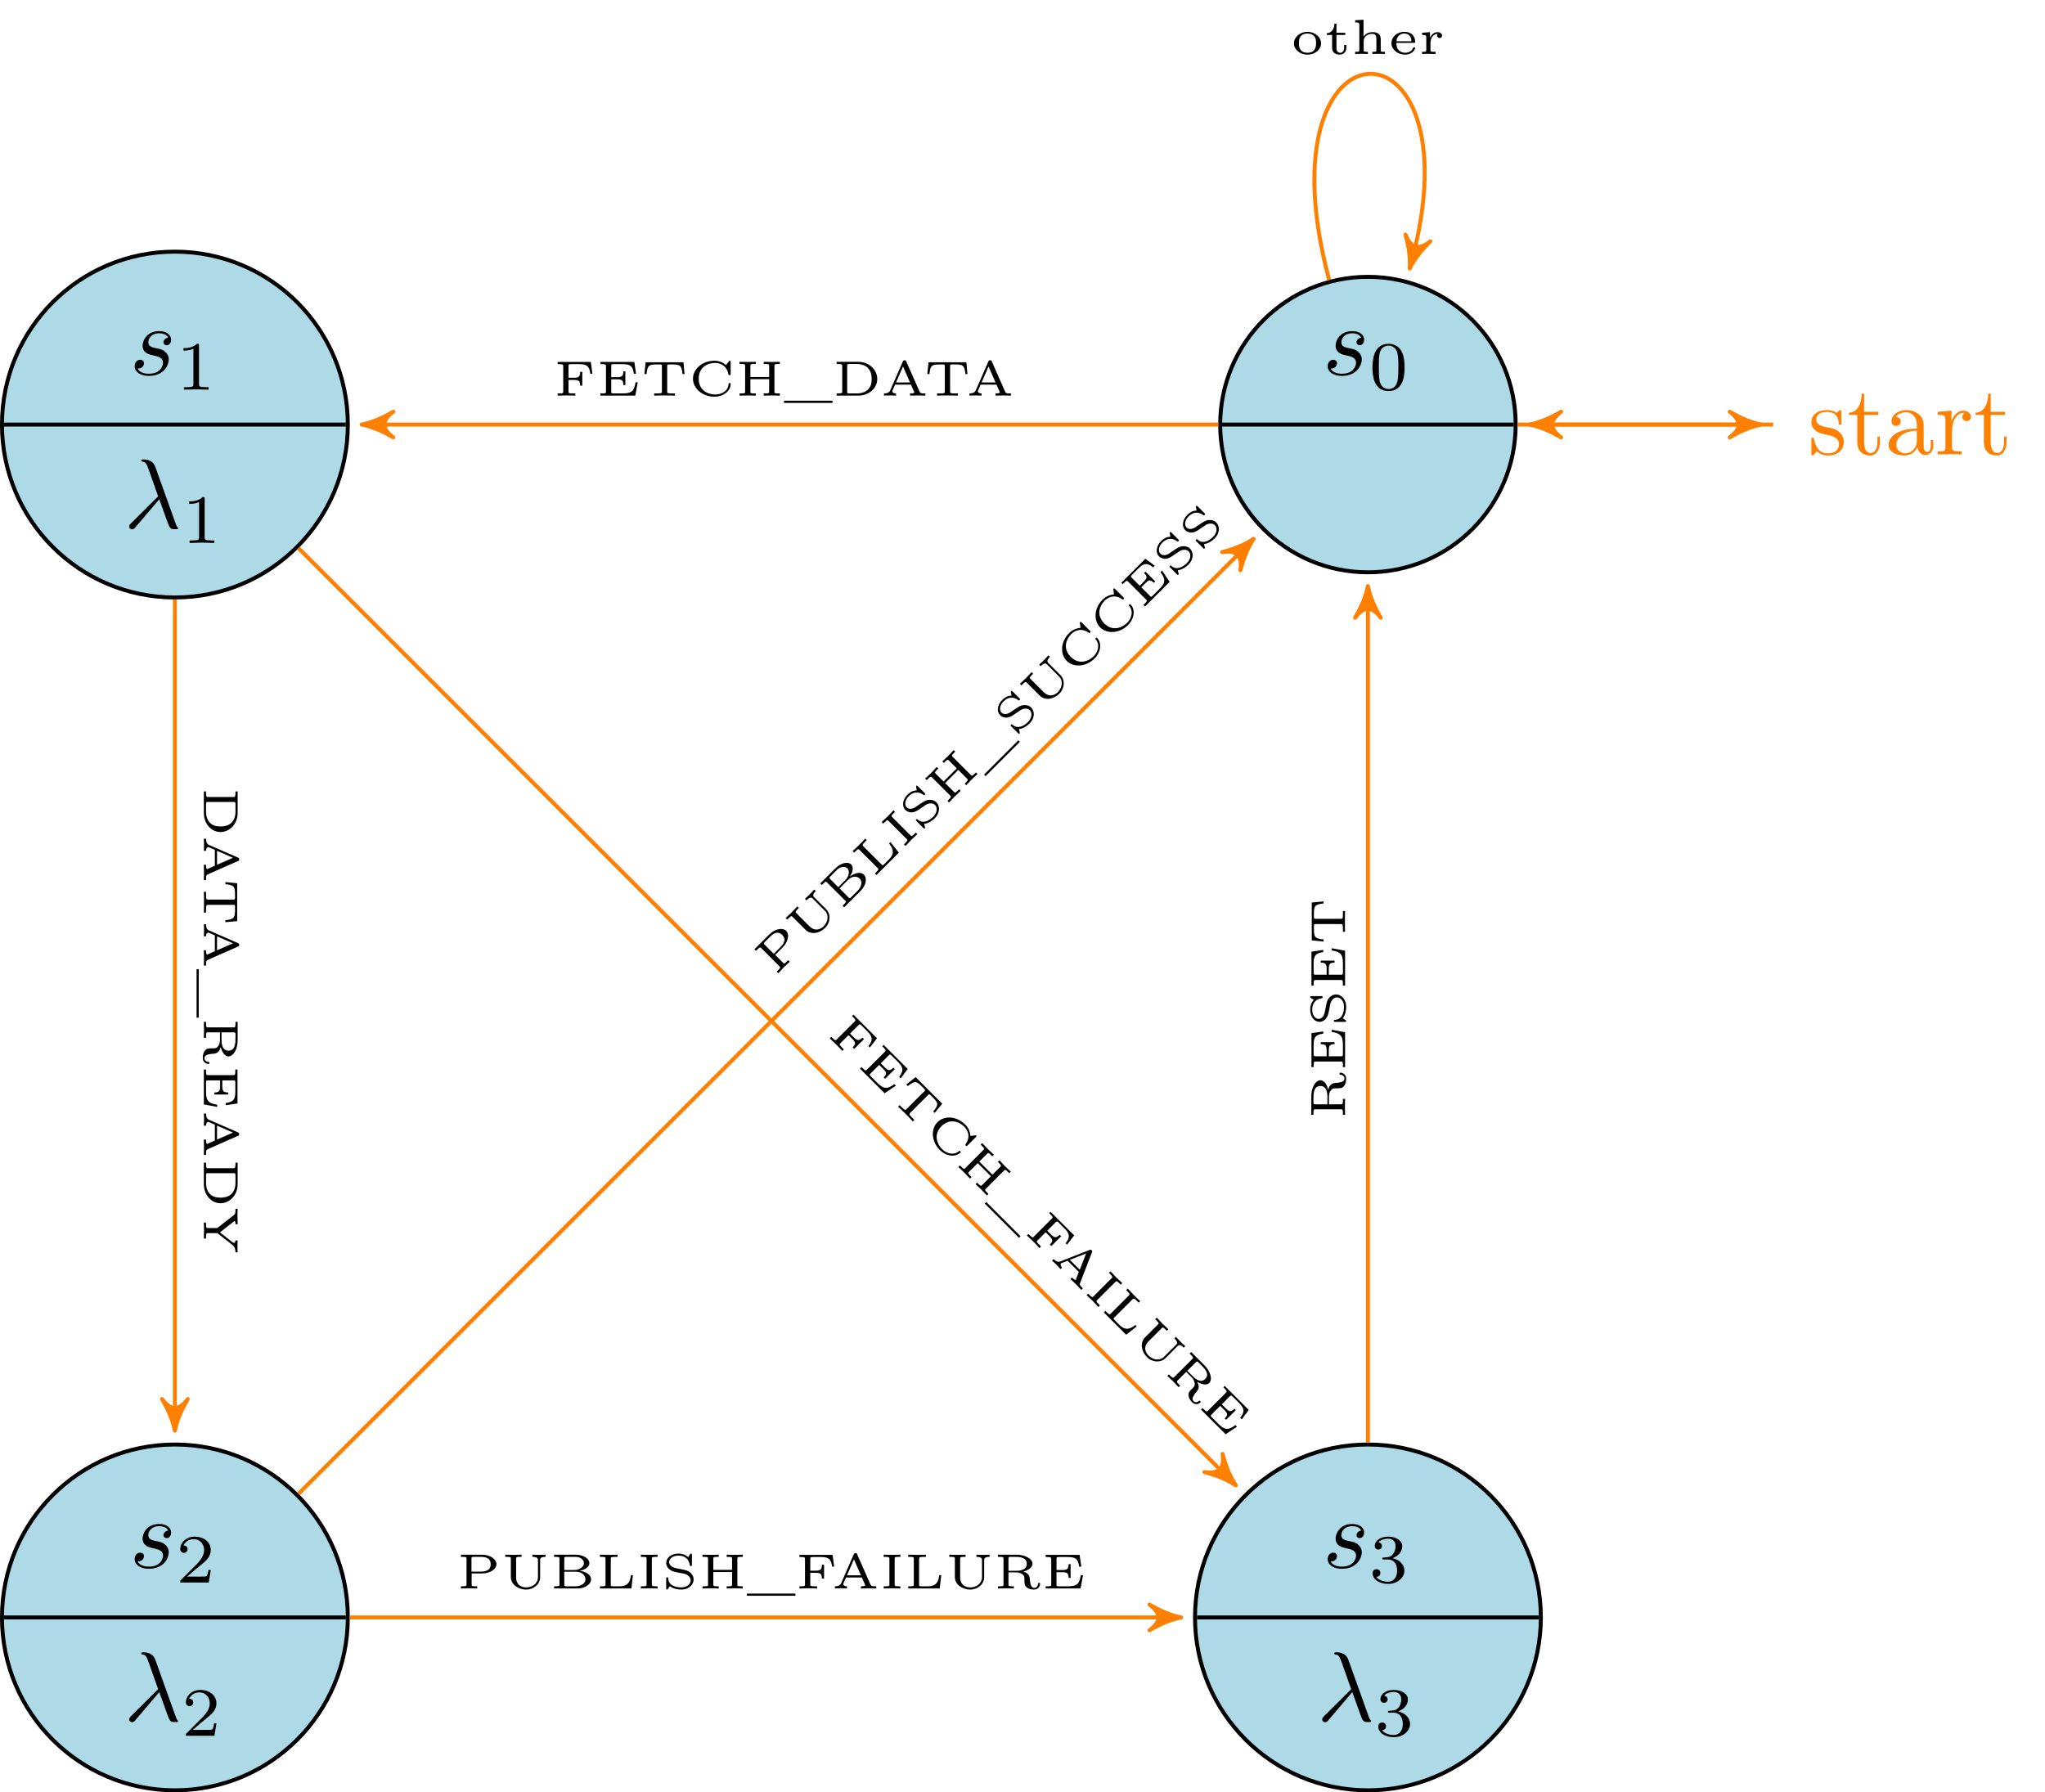 <?xml version="1.0" encoding="UTF-8"?>
<svg xmlns="http://www.w3.org/2000/svg" xmlns:xlink="http://www.w3.org/1999/xlink" width="206.15pt" height="180.7pt" viewBox="0 0 206.15 180.7" version="1.1">
<defs>
<g>
<symbol overflow="visible" id="glyph0-0">
<path style="stroke:none;" d=""/>
</symbol>
<symbol overflow="visible" id="glyph0-1">
<path style="stroke:none;" d="M 3.891 -3.734 C 3.625 -3.719 3.422 -3.5 3.422 -3.281 C 3.422 -3.141 3.516 -2.984 3.734 -2.984 C 3.953 -2.984 4.188 -3.156 4.188 -3.547 C 4.188 -4 3.766 -4.406 3 -4.406 C 1.688 -4.406 1.312 -3.391 1.312 -2.953 C 1.312 -2.172 2.047 -2.031 2.344 -1.969 C 2.859 -1.859 3.375 -1.75 3.375 -1.203 C 3.375 -0.953 3.156 -0.109 1.953 -0.109 C 1.812 -0.109 1.047 -0.109 0.812 -0.641 C 1.203 -0.594 1.453 -0.891 1.453 -1.172 C 1.453 -1.391 1.281 -1.516 1.078 -1.516 C 0.812 -1.516 0.516 -1.312 0.516 -0.859 C 0.516 -0.297 1.094 0.109 1.938 0.109 C 3.562 0.109 3.953 -1.094 3.953 -1.547 C 3.953 -1.906 3.766 -2.156 3.641 -2.266 C 3.375 -2.547 3.078 -2.609 2.641 -2.688 C 2.281 -2.766 1.891 -2.844 1.891 -3.297 C 1.891 -3.578 2.125 -4.188 3 -4.188 C 3.25 -4.188 3.75 -4.109 3.891 -3.734 Z M 3.891 -3.734 "/>
</symbol>
<symbol overflow="visible" id="glyph0-2">
<path style="stroke:none;" d="M 3.562 -2.906 C 3.969 -1.859 4.453 -0.344 4.609 -0.109 C 4.766 0.109 4.859 0.109 5.141 0.109 L 5.359 0.109 C 5.453 0.094 5.469 0.047 5.469 0.016 C 5.469 -0.016 5.438 -0.047 5.406 -0.078 C 5.312 -0.188 5.25 -0.344 5.188 -0.531 L 3.156 -6.203 C 2.938 -6.781 2.406 -6.922 1.938 -6.922 C 1.891 -6.922 1.75 -6.922 1.75 -6.812 C 1.75 -6.734 1.828 -6.703 1.844 -6.703 C 2.172 -6.656 2.25 -6.594 2.5 -5.906 L 3.453 -3.203 L 0.703 -0.469 C 0.594 -0.344 0.531 -0.297 0.531 -0.156 C 0.531 0.016 0.672 0.125 0.828 0.125 C 0.984 0.125 1.078 0.016 1.156 -0.078 Z M 3.562 -2.906 "/>
</symbol>
<symbol overflow="visible" id="glyph1-0">
<path style="stroke:none;" d=""/>
</symbol>
<symbol overflow="visible" id="glyph1-1">
<path style="stroke:none;" d="M 3.594 -2.219 C 3.594 -2.984 3.5 -3.547 3.188 -4.031 C 2.969 -4.344 2.531 -4.625 1.984 -4.625 C 0.359 -4.625 0.359 -2.719 0.359 -2.219 C 0.359 -1.719 0.359 0.141 1.984 0.141 C 3.594 0.141 3.594 -1.719 3.594 -2.219 Z M 1.984 -0.062 C 1.656 -0.062 1.234 -0.25 1.094 -0.812 C 1 -1.219 1 -1.797 1 -2.312 C 1 -2.828 1 -3.359 1.094 -3.734 C 1.25 -4.281 1.688 -4.438 1.984 -4.438 C 2.359 -4.438 2.719 -4.203 2.844 -3.797 C 2.953 -3.422 2.969 -2.922 2.969 -2.312 C 2.969 -1.797 2.969 -1.281 2.875 -0.844 C 2.734 -0.203 2.266 -0.062 1.984 -0.062 Z M 1.984 -0.062 "/>
</symbol>
<symbol overflow="visible" id="glyph1-2">
<path style="stroke:none;" d="M 2.328 -4.438 C 2.328 -4.625 2.328 -4.625 2.125 -4.625 C 1.672 -4.188 1.047 -4.188 0.766 -4.188 L 0.766 -3.938 C 0.922 -3.938 1.391 -3.938 1.766 -4.125 L 1.766 -0.578 C 1.766 -0.344 1.766 -0.25 1.078 -0.25 L 0.812 -0.25 L 0.812 0 C 0.938 0 1.797 -0.031 2.047 -0.031 C 2.266 -0.031 3.141 0 3.297 0 L 3.297 -0.25 L 3.031 -0.25 C 2.328 -0.25 2.328 -0.344 2.328 -0.578 Z M 2.328 -4.438 "/>
</symbol>
<symbol overflow="visible" id="glyph1-3">
<path style="stroke:none;" d="M 3.516 -1.266 L 3.281 -1.266 C 3.266 -1.109 3.188 -0.703 3.094 -0.641 C 3.047 -0.594 2.516 -0.594 2.406 -0.594 L 1.125 -0.594 C 1.859 -1.234 2.109 -1.438 2.516 -1.766 C 3.031 -2.172 3.516 -2.609 3.516 -3.266 C 3.516 -4.109 2.781 -4.625 1.891 -4.625 C 1.031 -4.625 0.438 -4.016 0.438 -3.375 C 0.438 -3.031 0.734 -2.984 0.812 -2.984 C 0.969 -2.984 1.172 -3.109 1.172 -3.359 C 1.172 -3.484 1.125 -3.734 0.766 -3.734 C 0.984 -4.219 1.453 -4.375 1.781 -4.375 C 2.484 -4.375 2.844 -3.828 2.844 -3.266 C 2.844 -2.656 2.406 -2.188 2.188 -1.938 L 0.516 -0.266 C 0.438 -0.203 0.438 -0.188 0.438 0 L 3.312 0 Z M 3.516 -1.266 "/>
</symbol>
<symbol overflow="visible" id="glyph1-4">
<path style="stroke:none;" d="M 1.906 -2.328 C 2.453 -2.328 2.844 -1.953 2.844 -1.203 C 2.844 -0.344 2.328 -0.078 1.938 -0.078 C 1.656 -0.078 1.031 -0.156 0.75 -0.578 C 1.078 -0.578 1.156 -0.812 1.156 -0.969 C 1.156 -1.188 0.984 -1.344 0.766 -1.344 C 0.578 -1.344 0.375 -1.219 0.375 -0.938 C 0.375 -0.281 1.094 0.141 1.938 0.141 C 2.906 0.141 3.578 -0.516 3.578 -1.203 C 3.578 -1.75 3.141 -2.297 2.375 -2.453 C 3.094 -2.719 3.359 -3.234 3.359 -3.672 C 3.359 -4.219 2.734 -4.625 1.953 -4.625 C 1.188 -4.625 0.594 -4.25 0.594 -3.688 C 0.594 -3.453 0.75 -3.328 0.953 -3.328 C 1.172 -3.328 1.312 -3.484 1.312 -3.672 C 1.312 -3.875 1.172 -4.031 0.953 -4.047 C 1.203 -4.344 1.672 -4.422 1.938 -4.422 C 2.25 -4.422 2.688 -4.266 2.688 -3.672 C 2.688 -3.375 2.594 -3.047 2.406 -2.844 C 2.188 -2.578 1.984 -2.562 1.641 -2.531 C 1.469 -2.516 1.453 -2.516 1.422 -2.516 C 1.406 -2.516 1.344 -2.5 1.344 -2.422 C 1.344 -2.328 1.406 -2.328 1.531 -2.328 Z M 1.906 -2.328 "/>
</symbol>
<symbol overflow="visible" id="glyph2-0">
<path style="stroke:none;" d=""/>
</symbol>
<symbol overflow="visible" id="glyph2-1">
<path style="stroke:none;" d="M 3.594 -1.281 C 3.594 -1.797 3.297 -2.109 3.172 -2.219 C 2.844 -2.547 2.453 -2.625 2.031 -2.703 C 1.469 -2.812 0.812 -2.938 0.812 -3.516 C 0.812 -3.875 1.062 -4.281 1.922 -4.281 C 3.016 -4.281 3.078 -3.375 3.094 -3.078 C 3.094 -2.984 3.203 -2.984 3.203 -2.984 C 3.344 -2.984 3.344 -3.031 3.344 -3.219 L 3.344 -4.234 C 3.344 -4.391 3.344 -4.469 3.234 -4.469 C 3.188 -4.469 3.156 -4.469 3.031 -4.344 C 3 -4.312 2.906 -4.219 2.859 -4.188 C 2.484 -4.469 2.078 -4.469 1.922 -4.469 C 0.703 -4.469 0.328 -3.797 0.328 -3.234 C 0.328 -2.891 0.484 -2.609 0.75 -2.391 C 1.078 -2.141 1.359 -2.078 2.078 -1.938 C 2.297 -1.891 3.109 -1.734 3.109 -1.016 C 3.109 -0.516 2.766 -0.109 1.984 -0.109 C 1.141 -0.109 0.781 -0.672 0.594 -1.531 C 0.562 -1.656 0.562 -1.688 0.453 -1.688 C 0.328 -1.688 0.328 -1.625 0.328 -1.453 L 0.328 -0.125 C 0.328 0.047 0.328 0.109 0.438 0.109 C 0.484 0.109 0.5 0.094 0.688 -0.094 C 0.703 -0.109 0.703 -0.125 0.891 -0.312 C 1.328 0.094 1.781 0.109 1.984 0.109 C 3.125 0.109 3.594 -0.562 3.594 -1.281 Z M 3.594 -1.281 "/>
</symbol>
<symbol overflow="visible" id="glyph2-2">
<path style="stroke:none;" d="M 3.312 -1.234 L 3.312 -1.797 L 3.062 -1.797 L 3.062 -1.25 C 3.062 -0.516 2.766 -0.141 2.391 -0.141 C 1.719 -0.141 1.719 -1.047 1.719 -1.219 L 1.719 -3.984 L 3.156 -3.984 L 3.156 -4.297 L 1.719 -4.297 L 1.719 -6.125 L 1.469 -6.125 C 1.469 -5.312 1.172 -4.25 0.188 -4.203 L 0.188 -3.984 L 1.031 -3.984 L 1.031 -1.234 C 1.031 -0.016 1.969 0.109 2.328 0.109 C 3.031 0.109 3.312 -0.594 3.312 -1.234 Z M 3.312 -1.234 "/>
</symbol>
<symbol overflow="visible" id="glyph2-3">
<path style="stroke:none;" d="M 4.812 -0.891 L 4.812 -1.453 L 4.562 -1.453 L 4.562 -0.891 C 4.562 -0.312 4.312 -0.25 4.203 -0.25 C 3.875 -0.25 3.844 -0.703 3.844 -0.75 L 3.844 -2.734 C 3.844 -3.156 3.844 -3.547 3.484 -3.922 C 3.094 -4.312 2.594 -4.469 2.109 -4.469 C 1.297 -4.469 0.609 -4 0.609 -3.344 C 0.609 -3.047 0.812 -2.875 1.062 -2.875 C 1.344 -2.875 1.531 -3.078 1.531 -3.328 C 1.531 -3.453 1.469 -3.781 1.016 -3.781 C 1.281 -4.141 1.781 -4.25 2.094 -4.25 C 2.578 -4.25 3.156 -3.859 3.156 -2.969 L 3.156 -2.609 C 2.641 -2.578 1.938 -2.547 1.312 -2.25 C 0.562 -1.906 0.312 -1.391 0.312 -0.953 C 0.312 -0.141 1.281 0.109 1.906 0.109 C 2.578 0.109 3.031 -0.297 3.219 -0.75 C 3.266 -0.359 3.531 0.062 4 0.062 C 4.203 0.062 4.812 -0.078 4.812 -0.891 Z M 3.156 -1.391 C 3.156 -0.453 2.438 -0.109 1.984 -0.109 C 1.5 -0.109 1.094 -0.453 1.094 -0.953 C 1.094 -1.5 1.5 -2.328 3.156 -2.391 Z M 3.156 -1.391 "/>
</symbol>
<symbol overflow="visible" id="glyph2-4">
<path style="stroke:none;" d="M 3.625 -3.797 C 3.625 -4.109 3.312 -4.406 2.891 -4.406 C 2.156 -4.406 1.797 -3.734 1.672 -3.312 L 1.672 -4.406 L 0.281 -4.297 L 0.281 -3.984 C 0.984 -3.984 1.062 -3.922 1.062 -3.422 L 1.062 -0.75 C 1.062 -0.312 0.953 -0.312 0.281 -0.312 L 0.281 0 L 1.422 -0.031 C 1.812 -0.031 2.281 -0.031 2.688 0 L 2.688 -0.312 L 2.469 -0.312 C 1.734 -0.312 1.719 -0.422 1.719 -0.781 L 1.719 -2.312 C 1.719 -3.297 2.141 -4.188 2.891 -4.188 C 2.953 -4.188 2.984 -4.188 3 -4.172 C 2.969 -4.172 2.766 -4.047 2.766 -3.781 C 2.766 -3.516 2.984 -3.359 3.203 -3.359 C 3.375 -3.359 3.625 -3.484 3.625 -3.797 Z M 3.625 -3.797 "/>
</symbol>
<symbol overflow="visible" id="glyph3-0">
<path style="stroke:none;" d=""/>
</symbol>
<symbol overflow="visible" id="glyph3-1">
<path style="stroke:none;" d="M 3.062 -1.062 C 3.062 -1.688 2.484 -2.234 1.688 -2.234 C 0.906 -2.234 0.328 -1.688 0.328 -1.062 C 0.328 -0.469 0.922 0.062 1.688 0.062 C 2.484 0.062 3.062 -0.469 3.062 -1.062 Z M 2.562 -1.109 C 2.562 -0.875 2.562 -0.125 1.688 -0.125 C 0.828 -0.125 0.828 -0.875 0.828 -1.109 C 0.828 -1.328 0.828 -2.062 1.688 -2.062 C 2.562 -2.062 2.562 -1.328 2.562 -1.109 Z M 2.562 -1.109 "/>
</symbol>
<symbol overflow="visible" id="glyph3-2">
<path style="stroke:none;" d="M 2.219 -0.625 L 2.219 -0.906 L 2 -0.906 L 2 -0.641 C 2 -0.266 1.781 -0.125 1.609 -0.125 C 1.219 -0.125 1.219 -0.516 1.219 -0.625 L 1.219 -1.922 L 2.109 -1.922 L 2.109 -2.141 L 1.219 -2.141 L 1.219 -3.062 L 1.016 -3.062 C 1.016 -2.594 0.766 -2.109 0.25 -2.094 L 0.25 -1.922 L 0.781 -1.922 L 0.781 -0.625 C 0.781 -0.062 1.25 0.062 1.562 0.062 C 1.938 0.062 2.219 -0.219 2.219 -0.625 Z M 2.219 -0.625 "/>
</symbol>
<symbol overflow="visible" id="glyph3-3">
<path style="stroke:none;" d="M 3.406 0 L 3.406 -0.219 L 3.312 -0.219 C 2.984 -0.219 2.984 -0.266 2.984 -0.422 L 2.984 -1.5 C 2.984 -2.047 2.609 -2.203 2.156 -2.203 C 1.578 -2.203 1.328 -1.859 1.25 -1.75 L 1.25 -3.453 L 0.406 -3.406 L 0.406 -3.188 C 0.781 -3.188 0.828 -3.156 0.828 -2.906 L 0.828 -0.422 C 0.828 -0.266 0.828 -0.219 0.5 -0.219 L 0.406 -0.219 L 0.406 0 C 0.625 -0.016 0.828 -0.016 1.047 -0.016 C 1.25 -0.016 1.469 -0.016 1.688 0 L 1.688 -0.219 L 1.594 -0.219 C 1.266 -0.219 1.266 -0.266 1.266 -0.422 L 1.266 -1.281 C 1.266 -1.844 1.781 -2.031 2.094 -2.031 C 2.469 -2.031 2.547 -1.828 2.547 -1.516 L 2.547 -0.422 C 2.547 -0.266 2.547 -0.219 2.219 -0.219 L 2.141 -0.219 L 2.141 0 C 2.344 -0.016 2.562 -0.016 2.766 -0.016 C 2.984 -0.016 3.188 -0.016 3.406 0 Z M 3.406 0 "/>
</symbol>
<symbol overflow="visible" id="glyph3-4">
<path style="stroke:none;" d="M 2.719 -0.594 C 2.719 -0.672 2.641 -0.672 2.625 -0.672 C 2.547 -0.672 2.531 -0.656 2.5 -0.594 C 2.375 -0.25 2 -0.125 1.719 -0.125 C 1.312 -0.125 1.094 -0.344 1.016 -0.438 C 0.828 -0.672 0.828 -0.984 0.828 -1.125 L 2.578 -1.125 C 2.688 -1.125 2.719 -1.125 2.719 -1.234 C 2.719 -1.578 2.547 -2.234 1.609 -2.234 C 0.859 -2.234 0.328 -1.688 0.328 -1.094 C 0.328 -0.469 0.938 0.062 1.688 0.062 C 2.484 0.062 2.719 -0.5 2.719 -0.594 Z M 2.344 -1.281 L 0.828 -1.281 C 0.891 -1.938 1.375 -2.062 1.609 -2.062 C 2.297 -2.062 2.344 -1.422 2.344 -1.281 Z M 2.344 -1.281 "/>
</symbol>
<symbol overflow="visible" id="glyph3-5">
<path style="stroke:none;" d="M 2.391 -1.859 C 2.391 -2.047 2.203 -2.203 1.938 -2.203 C 1.688 -2.203 1.375 -2.078 1.188 -1.656 L 1.172 -1.656 L 1.172 -2.203 L 0.375 -2.141 L 0.375 -1.922 C 0.75 -1.922 0.797 -1.891 0.797 -1.656 L 0.797 -0.422 C 0.797 -0.266 0.797 -0.219 0.469 -0.219 L 0.375 -0.219 L 0.375 0 C 0.594 -0.016 0.812 -0.016 1.016 -0.016 L 1.734 0 L 1.734 -0.219 L 1.594 -0.219 C 1.219 -0.219 1.219 -0.266 1.219 -0.422 L 1.219 -1.109 C 1.219 -1.578 1.484 -2.031 1.953 -2.031 C 1.953 -2.031 1.891 -1.969 1.891 -1.859 C 1.891 -1.688 2.031 -1.609 2.141 -1.609 C 2.266 -1.609 2.391 -1.688 2.391 -1.859 Z M 2.391 -1.859 "/>
</symbol>
<symbol overflow="visible" id="glyph3-6">
<path style="stroke:none;" d="M 3.906 -2.203 L 3.75 -3.391 L 0.406 -3.391 L 0.406 -3.172 L 0.562 -3.172 C 0.969 -3.172 0.969 -3.109 0.969 -2.953 L 0.969 -0.422 C 0.969 -0.266 0.969 -0.219 0.562 -0.219 L 0.406 -0.219 L 0.406 0 L 1.25 -0.016 C 1.547 -0.016 1.906 -0.016 2.188 0 L 2.188 -0.219 L 1.969 -0.219 C 1.5 -0.219 1.5 -0.266 1.5 -0.422 L 1.5 -1.578 L 2.047 -1.578 C 2.547 -1.578 2.672 -1.469 2.672 -1 L 2.891 -1 L 2.891 -2.391 L 2.672 -2.391 C 2.672 -1.922 2.547 -1.797 2.047 -1.797 L 1.5 -1.797 L 1.5 -2.969 C 1.5 -3.125 1.5 -3.172 1.734 -3.172 L 2.562 -3.172 C 3.359 -3.172 3.594 -2.969 3.703 -2.203 Z M 3.906 -2.203 "/>
</symbol>
<symbol overflow="visible" id="glyph3-7">
<path style="stroke:none;" d="M 4.172 -1.344 L 3.953 -1.344 C 3.812 -0.531 3.625 -0.219 2.672 -0.219 L 1.734 -0.219 C 1.5 -0.219 1.5 -0.25 1.5 -0.406 L 1.5 -1.641 L 2.078 -1.641 C 2.578 -1.641 2.719 -1.547 2.719 -1.062 L 2.922 -1.062 L 2.922 -2.453 L 2.719 -2.453 C 2.719 -1.969 2.578 -1.859 2.078 -1.859 L 1.5 -1.859 L 1.5 -2.969 C 1.5 -3.125 1.5 -3.172 1.734 -3.172 L 2.625 -3.172 C 3.453 -3.172 3.672 -2.969 3.781 -2.203 L 4 -2.203 L 3.828 -3.391 L 0.406 -3.391 L 0.406 -3.172 L 0.562 -3.172 C 0.969 -3.172 0.969 -3.109 0.969 -2.953 L 0.969 -0.422 C 0.969 -0.266 0.969 -0.219 0.562 -0.219 L 0.406 -0.219 L 0.406 0 L 3.922 0 Z M 4.172 -1.344 "/>
</symbol>
<symbol overflow="visible" id="glyph3-8">
<path style="stroke:none;" d="M 4.406 -2.172 L 4.297 -3.359 L 0.484 -3.359 L 0.359 -2.172 L 0.578 -2.172 C 0.656 -3.078 0.844 -3.141 1.656 -3.141 C 1.766 -3.141 1.938 -3.141 1.969 -3.141 C 2.109 -3.125 2.125 -3.109 2.125 -2.953 L 2.125 -0.422 C 2.125 -0.266 2.125 -0.219 1.594 -0.219 L 1.344 -0.219 L 1.344 0 C 1.594 -0.016 2.109 -0.016 2.391 -0.016 C 2.656 -0.016 3.188 -0.016 3.438 0 L 3.438 -0.219 L 3.188 -0.219 C 2.656 -0.219 2.656 -0.266 2.656 -0.422 L 2.656 -2.953 C 2.656 -3.094 2.656 -3.125 2.797 -3.141 C 2.844 -3.141 3 -3.141 3.109 -3.141 C 3.922 -3.141 4.109 -3.094 4.203 -2.172 Z M 4.406 -2.172 "/>
</symbol>
<symbol overflow="visible" id="glyph3-9">
<path style="stroke:none;" d="M 4.281 -1.172 C 4.281 -1.25 4.266 -1.266 4.188 -1.266 C 4.125 -1.266 4.078 -1.266 4.078 -1.188 C 4.031 -0.422 3.312 -0.109 2.734 -0.109 C 2.031 -0.109 1.062 -0.5 1.062 -1.703 C 1.062 -2.891 2 -3.297 2.719 -3.297 C 3.172 -3.297 3.906 -3.062 4.062 -2.125 C 4.078 -2.062 4.141 -2.062 4.172 -2.062 C 4.281 -2.062 4.281 -2.109 4.281 -2.203 L 4.281 -3.375 C 4.281 -3.453 4.281 -3.516 4.203 -3.516 C 4.156 -3.516 4.141 -3.5 4.109 -3.453 L 3.812 -3.078 C 3.516 -3.328 3.125 -3.516 2.641 -3.516 C 1.438 -3.516 0.484 -2.688 0.484 -1.703 C 0.484 -0.719 1.438 0.109 2.641 0.109 C 3.609 0.109 4.281 -0.5 4.281 -1.172 Z M 4.281 -1.172 "/>
</symbol>
<symbol overflow="visible" id="glyph3-10">
<path style="stroke:none;" d="M 4.469 0 L 4.469 -0.219 L 4.328 -0.219 C 3.922 -0.219 3.922 -0.266 3.922 -0.422 L 3.922 -2.984 C 3.922 -3.141 3.922 -3.188 4.328 -3.188 L 4.469 -3.188 L 4.469 -3.406 L 3.656 -3.391 L 2.844 -3.406 L 2.844 -3.188 L 2.984 -3.188 C 3.391 -3.188 3.391 -3.141 3.391 -2.984 L 3.391 -1.875 L 1.5 -1.875 L 1.5 -2.984 C 1.5 -3.141 1.5 -3.188 1.906 -3.188 L 2.047 -3.188 L 2.047 -3.406 L 1.234 -3.391 L 0.406 -3.406 L 0.406 -3.188 L 0.562 -3.188 C 0.969 -3.188 0.969 -3.141 0.969 -2.984 L 0.969 -0.422 C 0.969 -0.266 0.969 -0.219 0.562 -0.219 L 0.406 -0.219 L 0.406 0 L 1.234 -0.016 L 2.047 0 L 2.047 -0.219 L 1.906 -0.219 C 1.5 -0.219 1.5 -0.266 1.5 -0.422 L 1.5 -1.656 L 3.391 -1.656 L 3.391 -0.422 C 3.391 -0.266 3.391 -0.219 2.984 -0.219 L 2.844 -0.219 L 2.844 0 L 3.656 -0.016 Z M 4.469 0 "/>
</symbol>
<symbol overflow="visible" id="glyph3-11">
<path style="stroke:none;" d="M 4.891 0.734 L 4.891 0.516 L 0 0.516 L 0 0.734 Z M 4.891 0.734 "/>
</symbol>
<symbol overflow="visible" id="glyph3-12">
<path style="stroke:none;" d="M 4.516 -1.672 C 4.516 -2.609 3.688 -3.406 2.609 -3.406 L 0.422 -3.406 L 0.422 -3.188 C 0.547 -3.188 0.688 -3.188 0.797 -3.172 C 0.984 -3.156 0.984 -3.094 0.984 -2.969 L 0.984 -0.438 C 0.984 -0.312 0.984 -0.25 0.797 -0.234 C 0.688 -0.219 0.531 -0.219 0.422 -0.219 L 0.422 0 L 2.609 0 C 3.672 0 4.516 -0.75 4.516 -1.672 Z M 3.953 -1.672 C 3.953 -1.234 3.859 -0.875 3.562 -0.594 C 3.406 -0.438 3.047 -0.219 2.469 -0.219 L 1.734 -0.219 C 1.484 -0.219 1.484 -0.25 1.484 -0.422 L 1.484 -2.984 C 1.484 -3.156 1.484 -3.188 1.734 -3.188 L 2.469 -3.188 C 3.062 -3.188 3.422 -2.938 3.547 -2.812 C 3.734 -2.625 3.953 -2.328 3.953 -1.672 Z M 3.953 -1.672 "/>
</symbol>
<symbol overflow="visible" id="glyph3-13">
<path style="stroke:none;" d="M 4.531 0 L 4.531 -0.219 L 4.406 -0.219 C 4.094 -0.219 4.016 -0.25 3.953 -0.391 L 2.609 -3.438 C 2.578 -3.531 2.562 -3.562 2.438 -3.562 C 2.359 -3.562 2.312 -3.547 2.266 -3.453 L 0.984 -0.516 C 0.875 -0.266 0.609 -0.219 0.359 -0.219 L 0.359 0 C 0.531 -0.016 0.75 -0.016 0.938 -0.016 C 1 -0.016 1.344 -0.016 1.578 0 L 1.578 -0.219 C 1.297 -0.219 1.203 -0.344 1.203 -0.438 C 1.203 -0.469 1.219 -0.484 1.219 -0.516 L 1.484 -1.109 L 3.078 -1.109 L 3.391 -0.406 C 3.422 -0.359 3.422 -0.344 3.422 -0.344 C 3.422 -0.219 3.141 -0.219 2.984 -0.219 L 2.984 0 L 3.797 -0.016 Z M 2.984 -1.328 L 1.578 -1.328 L 2.281 -2.938 Z M 2.984 -1.328 "/>
</symbol>
<symbol overflow="visible" id="glyph3-14">
<path style="stroke:none;" d="M 4 -2.453 C 4 -2.969 3.344 -3.406 2.547 -3.406 L 0.422 -3.406 L 0.422 -3.188 L 0.578 -3.188 C 0.984 -3.188 0.984 -3.141 0.984 -2.984 L 0.984 -0.422 C 0.984 -0.266 0.984 -0.219 0.578 -0.219 L 0.422 -0.219 L 0.422 0 L 1.234 -0.016 L 2.062 0 L 2.062 -0.219 L 1.906 -0.219 C 1.5 -0.219 1.5 -0.266 1.5 -0.422 L 1.5 -1.516 L 2.594 -1.516 C 3.266 -1.516 4 -1.891 4 -2.453 Z M 3.422 -2.453 C 3.422 -2.031 3.219 -1.703 2.422 -1.703 L 1.484 -1.703 L 1.484 -3 C 1.484 -3.156 1.484 -3.188 1.734 -3.188 L 2.422 -3.188 C 3.234 -3.188 3.422 -2.844 3.422 -2.453 Z M 3.422 -2.453 "/>
</symbol>
<symbol overflow="visible" id="glyph3-15">
<path style="stroke:none;" d="M 4.469 -3.188 L 4.469 -3.406 C 4.234 -3.391 3.875 -3.391 3.812 -3.391 C 3.688 -3.391 3.375 -3.391 3.141 -3.406 L 3.141 -3.188 C 3.703 -3.188 3.703 -2.984 3.703 -2.844 L 3.703 -1.156 C 3.703 -0.5 3.141 -0.109 2.516 -0.109 C 2.188 -0.109 1.5 -0.25 1.5 -1.141 L 1.5 -2.984 C 1.5 -3.141 1.5 -3.188 1.906 -3.188 L 2.047 -3.188 L 2.047 -3.406 L 1.234 -3.391 L 0.406 -3.406 L 0.406 -3.188 L 0.562 -3.188 C 0.969 -3.188 0.969 -3.141 0.969 -2.984 L 0.969 -1.156 C 0.969 -0.422 1.688 0.109 2.516 0.109 C 3.297 0.109 3.922 -0.453 3.922 -1.141 L 3.922 -2.844 C 3.922 -2.984 3.922 -3.188 4.469 -3.188 Z M 4.469 -3.188 "/>
</symbol>
<symbol overflow="visible" id="glyph3-16">
<path style="stroke:none;" d="M 4.172 -0.922 C 4.172 -1.281 3.812 -1.688 3 -1.781 C 3.516 -1.859 4 -2.156 4 -2.547 C 4 -3.016 3.375 -3.406 2.641 -3.406 L 0.438 -3.406 L 0.438 -3.188 L 0.578 -3.188 C 0.984 -3.188 0.984 -3.141 0.984 -2.984 L 0.984 -0.422 C 0.984 -0.266 0.984 -0.219 0.578 -0.219 L 0.438 -0.219 L 0.438 0 L 2.797 0 C 3.562 0 4.172 -0.422 4.172 -0.922 Z M 3.453 -2.547 C 3.453 -2.188 3.016 -1.859 2.469 -1.859 L 1.469 -1.859 L 1.469 -3 C 1.469 -3.156 1.469 -3.188 1.719 -3.188 L 2.609 -3.188 C 3.141 -3.188 3.453 -2.859 3.453 -2.547 Z M 3.609 -0.922 C 3.609 -0.547 3.188 -0.219 2.609 -0.219 L 1.719 -0.219 C 1.469 -0.219 1.469 -0.25 1.469 -0.406 L 1.469 -1.688 L 2.656 -1.688 C 3.312 -1.688 3.609 -1.25 3.609 -0.922 Z M 3.609 -0.922 "/>
</symbol>
<symbol overflow="visible" id="glyph3-17">
<path style="stroke:none;" d="M 3.734 -1.344 L 3.531 -1.344 C 3.453 -0.766 3.328 -0.219 2.359 -0.219 L 1.734 -0.219 C 1.5 -0.219 1.5 -0.25 1.5 -0.406 L 1.5 -2.969 C 1.5 -3.125 1.5 -3.188 1.969 -3.188 L 2.188 -3.188 L 2.188 -3.406 C 1.906 -3.391 1.547 -3.391 1.25 -3.391 L 0.406 -3.406 L 0.406 -3.188 L 0.562 -3.188 C 0.969 -3.188 0.969 -3.141 0.969 -2.984 L 0.969 -0.422 C 0.969 -0.266 0.969 -0.219 0.562 -0.219 L 0.406 -0.219 L 0.406 0 L 3.578 0 Z M 3.734 -1.344 "/>
</symbol>
<symbol overflow="visible" id="glyph3-18">
<path style="stroke:none;" d="M 2.078 0 L 2.078 -0.219 L 1.906 -0.219 C 1.5 -0.219 1.5 -0.266 1.5 -0.422 L 1.5 -2.984 C 1.5 -3.141 1.5 -3.188 1.906 -3.188 L 2.078 -3.188 L 2.078 -3.406 L 1.234 -3.391 L 0.391 -3.406 L 0.391 -3.188 L 0.547 -3.188 C 0.969 -3.188 0.969 -3.141 0.969 -2.984 L 0.969 -0.422 C 0.969 -0.266 0.969 -0.219 0.547 -0.219 L 0.391 -0.219 L 0.391 0 L 1.234 -0.016 Z M 2.078 0 "/>
</symbol>
<symbol overflow="visible" id="glyph3-19">
<path style="stroke:none;" d="M 3.25 -0.906 C 3.25 -1.281 3.016 -1.5 2.938 -1.578 C 2.703 -1.812 2.422 -1.859 2.016 -1.938 C 1.734 -2 1.453 -2.047 1.406 -2.062 C 1.203 -2.109 0.781 -2.281 0.781 -2.672 C 0.781 -3 1.156 -3.312 1.703 -3.312 C 2.594 -3.312 2.812 -2.719 2.859 -2.359 C 2.875 -2.281 2.891 -2.266 2.969 -2.266 C 3.078 -2.266 3.078 -2.312 3.078 -2.406 L 3.078 -3.375 C 3.078 -3.453 3.078 -3.516 3 -3.516 C 2.969 -3.516 2.938 -3.516 2.891 -3.453 L 2.703 -3.156 C 2.469 -3.375 2.156 -3.516 1.703 -3.516 C 0.984 -3.516 0.484 -3.078 0.484 -2.578 C 0.484 -2.297 0.641 -2.078 0.781 -1.953 C 1.047 -1.734 1.297 -1.688 1.516 -1.641 L 2.312 -1.484 C 2.641 -1.406 2.953 -1.156 2.953 -0.812 C 2.953 -0.469 2.594 -0.109 2.016 -0.109 C 1.797 -0.109 1.375 -0.141 1.062 -0.344 C 0.828 -0.5 0.703 -0.719 0.688 -1.016 C 0.688 -1.094 0.688 -1.125 0.594 -1.125 C 0.484 -1.125 0.484 -1.094 0.484 -0.984 L 0.484 -0.031 C 0.484 0.062 0.484 0.109 0.562 0.109 C 0.609 0.109 0.625 0.094 0.656 0.047 C 0.672 0.016 0.844 -0.234 0.844 -0.234 C 1.219 0.047 1.688 0.109 2.016 0.109 C 2.766 0.109 3.25 -0.391 3.25 -0.906 Z M 3.25 -0.906 "/>
</symbol>
<symbol overflow="visible" id="glyph3-20">
<path style="stroke:none;" d="M 4.672 -0.469 C 4.672 -0.562 4.625 -0.562 4.562 -0.562 C 4.484 -0.562 4.469 -0.531 4.469 -0.469 C 4.438 -0.188 4.25 -0.062 4.094 -0.062 C 3.75 -0.062 3.703 -0.438 3.656 -0.75 C 3.656 -0.891 3.625 -1.094 3.609 -1.156 C 3.531 -1.453 3.281 -1.625 2.969 -1.703 C 3.297 -1.781 3.906 -2.031 3.906 -2.484 C 3.906 -3 3.141 -3.406 2.312 -3.406 L 0.422 -3.406 L 0.422 -3.188 L 0.578 -3.188 C 0.984 -3.188 0.984 -3.141 0.984 -2.984 L 0.984 -0.422 C 0.984 -0.266 0.984 -0.219 0.578 -0.219 L 0.422 -0.219 L 0.422 0 L 1.234 -0.016 L 2.031 0 L 2.031 -0.219 L 1.891 -0.219 C 1.484 -0.219 1.484 -0.266 1.484 -0.422 L 1.484 -1.625 L 2.25 -1.625 C 2.516 -1.625 2.75 -1.547 2.906 -1.422 C 3.094 -1.266 3.094 -1.156 3.094 -0.859 C 3.094 -0.469 3.094 -0.281 3.359 -0.078 C 3.547 0.062 3.844 0.109 4.062 0.109 C 4.547 0.109 4.672 -0.297 4.672 -0.469 Z M 3.328 -2.484 C 3.328 -1.906 2.75 -1.781 2.25 -1.781 L 1.484 -1.781 L 1.484 -3 C 1.484 -3.141 1.5 -3.172 1.641 -3.188 L 2 -3.188 C 2.562 -3.188 3.328 -3.188 3.328 -2.484 Z M 3.328 -2.484 "/>
</symbol>
<symbol overflow="visible" id="glyph4-0">
<path style="stroke:none;" d=""/>
</symbol>
<symbol overflow="visible" id="glyph4-1">
<path style="stroke:none;" d="M 1.672 4.516 C 2.609 4.516 3.406 3.688 3.406 2.609 L 3.406 0.422 L 3.188 0.422 C 3.188 0.547 3.188 0.688 3.172 0.797 C 3.156 0.984 3.094 0.984 2.969 0.984 L 0.438 0.984 C 0.312 0.984 0.25 0.984 0.234 0.797 C 0.219 0.688 0.219 0.531 0.219 0.422 L 0 0.422 L 0 2.609 C 0 3.672 0.75 4.516 1.672 4.516 Z M 1.672 3.953 C 1.234 3.953 0.875 3.859 0.594 3.562 C 0.438 3.406 0.219 3.047 0.219 2.469 L 0.219 1.734 C 0.219 1.484 0.25 1.484 0.422 1.484 L 2.984 1.484 C 3.156 1.484 3.188 1.484 3.188 1.734 L 3.188 2.469 C 3.188 3.062 2.938 3.422 2.812 3.547 C 2.625 3.734 2.328 3.953 1.672 3.953 Z M 1.672 3.953 "/>
</symbol>
<symbol overflow="visible" id="glyph4-2">
<path style="stroke:none;" d="M 0 4.531 L 0.219 4.531 L 0.219 4.406 C 0.219 4.094 0.25 4.016 0.391 3.953 L 3.438 2.609 C 3.531 2.578 3.562 2.562 3.562 2.438 C 3.562 2.359 3.547 2.312 3.453 2.266 L 0.516 0.984 C 0.266 0.875 0.219 0.609 0.219 0.359 L 0 0.359 C 0.016 0.531 0.016 0.75 0.016 0.938 C 0.016 1 0.016 1.344 0 1.578 L 0.219 1.578 C 0.219 1.297 0.344 1.203 0.438 1.203 C 0.469 1.203 0.484 1.219 0.516 1.219 L 1.109 1.484 L 1.109 3.078 L 0.406 3.391 C 0.359 3.422 0.344 3.422 0.344 3.422 C 0.219 3.422 0.219 3.141 0.219 2.984 L 0 2.984 L 0.016 3.797 Z M 1.328 2.984 L 1.328 1.578 L 2.938 2.281 Z M 1.328 2.984 "/>
</symbol>
<symbol overflow="visible" id="glyph4-3">
<path style="stroke:none;" d="M 2.172 4.406 L 3.359 4.297 L 3.359 0.484 L 2.172 0.359 L 2.172 0.578 C 3.078 0.656 3.141 0.844 3.141 1.656 C 3.141 1.766 3.141 1.938 3.141 1.969 C 3.125 2.109 3.109 2.125 2.953 2.125 L 0.422 2.125 C 0.266 2.125 0.219 2.125 0.219 1.594 L 0.219 1.344 L 0 1.344 C 0.016 1.594 0.016 2.109 0.016 2.391 C 0.016 2.656 0.016 3.188 0 3.438 L 0.219 3.438 L 0.219 3.188 C 0.219 2.656 0.266 2.656 0.422 2.656 L 2.953 2.656 C 3.094 2.656 3.125 2.656 3.141 2.797 C 3.141 2.844 3.141 3 3.141 3.109 C 3.141 3.922 3.094 4.109 2.172 4.203 Z M 2.172 4.406 "/>
</symbol>
<symbol overflow="visible" id="glyph4-4">
<path style="stroke:none;" d="M -0.734 4.891 L -0.516 4.891 L -0.516 0 L -0.734 0 Z M -0.734 4.891 "/>
</symbol>
<symbol overflow="visible" id="glyph4-5">
<path style="stroke:none;" d="M 0.469 4.672 C 0.562 4.672 0.562 4.625 0.562 4.562 C 0.562 4.484 0.531 4.469 0.469 4.469 C 0.188 4.438 0.062 4.25 0.062 4.094 C 0.062 3.75 0.438 3.703 0.75 3.656 C 0.891 3.656 1.094 3.625 1.156 3.609 C 1.453 3.531 1.625 3.281 1.703 2.969 C 1.781 3.297 2.031 3.906 2.484 3.906 C 3 3.906 3.406 3.141 3.406 2.312 L 3.406 0.422 L 3.188 0.422 L 3.188 0.578 C 3.188 0.984 3.141 0.984 2.984 0.984 L 0.422 0.984 C 0.266 0.984 0.219 0.984 0.219 0.578 L 0.219 0.422 L 0 0.422 L 0.016 1.234 L 0 2.031 L 0.219 2.031 L 0.219 1.891 C 0.219 1.484 0.266 1.484 0.422 1.484 L 1.625 1.484 L 1.625 2.25 C 1.625 2.516 1.547 2.75 1.422 2.906 C 1.266 3.094 1.156 3.094 0.859 3.094 C 0.469 3.094 0.281 3.094 0.078 3.359 C -0.062 3.547 -0.109 3.844 -0.109 4.062 C -0.109 4.547 0.297 4.672 0.469 4.672 Z M 2.484 3.328 C 1.906 3.328 1.781 2.75 1.781 2.25 L 1.781 1.484 L 3 1.484 C 3.141 1.484 3.172 1.5 3.188 1.641 L 3.188 2 C 3.188 2.562 3.188 3.328 2.484 3.328 Z M 2.484 3.328 "/>
</symbol>
<symbol overflow="visible" id="glyph4-6">
<path style="stroke:none;" d="M 1.344 4.172 L 1.344 3.953 C 0.531 3.812 0.219 3.625 0.219 2.672 L 0.219 1.734 C 0.219 1.5 0.25 1.5 0.406 1.5 L 1.641 1.5 L 1.641 2.078 C 1.641 2.578 1.547 2.719 1.062 2.719 L 1.062 2.922 L 2.453 2.922 L 2.453 2.719 C 1.969 2.719 1.859 2.578 1.859 2.078 L 1.859 1.5 L 2.969 1.5 C 3.125 1.5 3.172 1.5 3.172 1.734 L 3.172 2.625 C 3.172 3.453 2.969 3.672 2.203 3.781 L 2.203 4 L 3.391 3.828 L 3.391 0.406 L 3.172 0.406 L 3.172 0.562 C 3.172 0.969 3.109 0.969 2.953 0.969 L 0.422 0.969 C 0.266 0.969 0.219 0.969 0.219 0.562 L 0.219 0.406 L 0 0.406 L 0 3.922 Z M 1.344 4.172 "/>
</symbol>
<symbol overflow="visible" id="glyph4-7">
<path style="stroke:none;" d="M 3.188 4.641 L 3.406 4.641 C 3.391 4.469 3.391 4.266 3.391 4.094 C 3.391 3.891 3.391 3.609 3.406 3.438 L 3.188 3.438 C 3.188 3.641 3.094 3.688 3.031 3.688 C 2.969 3.688 2.938 3.656 2.891 3.625 L 1.625 2.625 L 3 1.547 C 3.062 1.484 3.078 1.484 3.094 1.484 C 3.188 1.484 3.188 1.688 3.188 1.812 L 3.406 1.812 L 3.391 0.984 C 3.391 0.781 3.391 0.5 3.406 0.25 L 3.188 0.25 L 3.188 0.375 C 3.188 0.719 3.141 0.781 3.031 0.875 L 1.359 2.188 L 0.422 2.188 C 0.266 2.188 0.219 2.188 0.219 1.781 L 0.219 1.641 L 0 1.641 L 0.016 2.438 L 0 3.25 L 0.219 3.25 L 0.219 3.094 C 0.219 2.703 0.266 2.703 0.422 2.703 L 1.359 2.703 L 2.891 3.906 C 2.969 3.969 3.188 4.141 3.188 4.641 Z M 3.188 4.641 "/>
</symbol>
<symbol overflow="visible" id="glyph5-0">
<path style="stroke:none;" d=""/>
</symbol>
<symbol overflow="visible" id="glyph5-1">
<path style="stroke:none;" d="M 4.328 1.203 L 5.047 0.266 L 2.672 -2.109 L 2.531 -1.969 L 2.641 -1.859 C 2.938 -1.562 2.891 -1.516 2.781 -1.406 L 0.984 0.391 C 0.875 0.5 0.844 0.531 0.547 0.234 L 0.438 0.125 L 0.281 0.281 L 0.906 0.875 C 1.109 1.078 1.359 1.328 1.547 1.547 L 1.703 1.391 L 1.547 1.234 C 1.219 0.906 1.25 0.875 1.359 0.766 L 2.172 -0.047 L 2.562 0.344 C 2.906 0.688 2.922 0.859 2.594 1.188 L 2.75 1.344 L 3.734 0.359 L 3.578 0.203 C 3.25 0.531 3.062 0.531 2.719 0.188 L 2.328 -0.203 L 3.156 -1.031 C 3.266 -1.141 3.312 -1.188 3.469 -1.031 L 4.062 -0.438 C 4.625 0.125 4.641 0.453 4.188 1.062 Z M 4.328 1.203 "/>
</symbol>
<symbol overflow="visible" id="glyph5-2">
<path style="stroke:none;" d="M 3.906 2 L 3.75 1.844 C 3.078 2.328 2.719 2.406 2.047 1.734 L 1.375 1.062 C 1.219 0.906 1.234 0.891 1.344 0.781 L 2.219 -0.094 L 2.625 0.312 C 2.984 0.672 3.016 0.828 2.672 1.172 L 2.812 1.312 L 3.797 0.328 L 3.656 0.188 C 3.312 0.531 3.141 0.516 2.781 0.156 L 2.375 -0.25 L 3.156 -1.031 C 3.266 -1.141 3.312 -1.188 3.469 -1.031 L 4.109 -0.391 C 4.688 0.188 4.688 0.5 4.234 1.109 L 4.391 1.266 L 5.094 0.312 L 2.672 -2.109 L 2.531 -1.969 L 2.641 -1.859 C 2.938 -1.562 2.891 -1.516 2.781 -1.406 L 0.984 0.391 C 0.875 0.5 0.844 0.531 0.547 0.234 L 0.438 0.125 L 0.281 0.281 L 2.766 2.766 Z M 3.906 2 "/>
</symbol>
<symbol overflow="visible" id="glyph5-3">
<path style="stroke:none;" d="M 4.641 1.578 L 5.406 0.656 L 2.719 -2.031 L 1.781 -1.281 L 1.938 -1.125 C 2.641 -1.703 2.812 -1.625 3.391 -1.047 C 3.469 -0.969 3.594 -0.844 3.609 -0.828 C 3.688 -0.719 3.703 -0.703 3.594 -0.594 L 1.797 1.203 C 1.688 1.312 1.656 1.344 1.281 0.969 L 1.109 0.797 L 0.953 0.953 C 1.141 1.109 1.5 1.469 1.703 1.672 C 1.891 1.859 2.266 2.234 2.438 2.438 L 2.594 2.281 L 2.406 2.094 C 2.031 1.719 2.062 1.688 2.172 1.578 L 3.969 -0.219 C 4.062 -0.312 4.078 -0.328 4.203 -0.234 C 4.234 -0.203 4.344 -0.094 4.422 -0.016 C 4.984 0.547 5.094 0.719 4.5 1.438 Z M 4.641 1.578 "/>
</symbol>
<symbol overflow="visible" id="glyph5-4">
<path style="stroke:none;" d="M 3.859 2.203 C 3.922 2.141 3.906 2.125 3.859 2.078 C 3.812 2.031 3.781 2 3.734 2.047 C 3.141 2.547 2.422 2.266 2.016 1.859 C 1.516 1.359 1.109 0.391 1.953 -0.453 C 2.797 -1.297 3.75 -0.906 4.25 -0.406 C 4.578 -0.078 4.938 0.594 4.375 1.375 C 4.344 1.438 4.375 1.469 4.406 1.5 C 4.484 1.578 4.516 1.547 4.594 1.469 L 5.422 0.641 C 5.469 0.594 5.516 0.547 5.453 0.484 C 5.422 0.453 5.391 0.453 5.344 0.469 L 4.875 0.531 C 4.844 0.125 4.688 -0.281 4.344 -0.625 C 3.5 -1.469 2.25 -1.562 1.547 -0.859 C 0.859 -0.172 0.938 1.094 1.781 1.938 C 2.469 2.625 3.391 2.672 3.859 2.203 Z M 3.859 2.203 "/>
</symbol>
<symbol overflow="visible" id="glyph5-5">
<path style="stroke:none;" d="M 3.156 3.156 L 3.312 3 L 3.219 2.906 C 2.922 2.609 2.953 2.578 3.062 2.469 L 4.875 0.656 C 4.984 0.547 5.016 0.516 5.312 0.812 L 5.406 0.906 L 5.562 0.75 L 4.969 0.188 L 4.422 -0.391 L 4.266 -0.234 L 4.359 -0.141 C 4.641 0.141 4.609 0.172 4.5 0.281 L 3.719 1.062 L 2.391 -0.266 L 3.172 -1.047 C 3.281 -1.156 3.312 -1.188 3.594 -0.906 L 3.703 -0.797 L 3.859 -0.953 L 3.266 -1.516 L 2.688 -2.125 L 2.531 -1.969 L 2.641 -1.859 C 2.938 -1.562 2.906 -1.531 2.797 -1.422 L 0.984 0.391 C 0.875 0.5 0.844 0.531 0.547 0.234 L 0.438 0.125 L 0.281 0.281 L 0.891 0.859 L 1.453 1.453 L 1.609 1.297 L 1.5 1.188 C 1.219 0.906 1.25 0.875 1.359 0.766 L 2.234 -0.109 L 3.562 1.219 L 2.688 2.094 C 2.578 2.203 2.547 2.234 2.266 1.953 L 2.172 1.859 L 2.016 2.016 L 2.594 2.562 Z M 3.156 3.156 "/>
</symbol>
<symbol overflow="visible" id="glyph5-6">
<path style="stroke:none;" d="M 2.938 3.969 L 3.094 3.812 L -0.359 0.359 L -0.516 0.516 Z M 2.938 3.969 "/>
</symbol>
<symbol overflow="visible" id="glyph5-7">
<path style="stroke:none;" d="M 3.203 3.203 L 3.359 3.047 L 3.266 2.953 C 3.047 2.734 3.016 2.672 3.078 2.516 L 4.281 -0.594 C 4.328 -0.672 4.328 -0.703 4.234 -0.797 C 4.188 -0.844 4.156 -0.875 4.047 -0.828 L 1.062 0.344 C 0.812 0.438 0.594 0.281 0.406 0.094 L 0.25 0.25 C 0.391 0.359 0.547 0.516 0.672 0.641 C 0.719 0.688 0.969 0.938 1.109 1.109 L 1.266 0.953 C 1.078 0.766 1.094 0.594 1.156 0.531 C 1.172 0.516 1.203 0.516 1.219 0.5 L 1.828 0.266 L 2.953 1.391 L 2.672 2.109 C 2.672 2.172 2.672 2.172 2.672 2.172 C 2.578 2.266 2.375 2.062 2.266 1.953 L 2.109 2.109 L 2.703 2.672 Z M 3.047 1.172 L 2.047 0.172 L 3.688 -0.469 Z M 3.047 1.172 "/>
</symbol>
<symbol overflow="visible" id="glyph5-8">
<path style="stroke:none;" d="M 1.469 1.469 L 1.625 1.312 L 1.5 1.188 C 1.219 0.906 1.25 0.875 1.359 0.766 L 3.172 -1.047 C 3.281 -1.156 3.312 -1.188 3.594 -0.906 L 3.719 -0.781 L 3.875 -0.938 L 3.266 -1.516 L 2.688 -2.125 L 2.531 -1.969 L 2.641 -1.859 C 2.938 -1.562 2.906 -1.531 2.797 -1.422 L 0.984 0.391 C 0.875 0.5 0.844 0.531 0.547 0.234 L 0.438 0.125 L 0.281 0.281 L 0.891 0.859 Z M 1.469 1.469 "/>
</symbol>
<symbol overflow="visible" id="glyph5-9">
<path style="stroke:none;" d="M 3.594 1.688 L 3.453 1.547 C 2.984 1.891 2.516 2.203 1.828 1.516 L 1.375 1.062 C 1.219 0.906 1.234 0.891 1.344 0.781 L 3.156 -1.031 C 3.266 -1.141 3.312 -1.188 3.641 -0.859 L 3.797 -0.703 L 3.953 -0.859 C 3.734 -1.047 3.484 -1.297 3.281 -1.5 L 2.688 -2.125 L 2.531 -1.969 L 2.641 -1.859 C 2.938 -1.562 2.906 -1.531 2.797 -1.422 L 0.984 0.391 C 0.875 0.5 0.844 0.531 0.547 0.234 L 0.438 0.125 L 0.281 0.281 L 2.531 2.531 Z M 3.594 1.688 "/>
</symbol>
<symbol overflow="visible" id="glyph5-10">
<path style="stroke:none;" d="M 5.406 0.906 L 5.562 0.75 C 5.391 0.609 5.125 0.344 5.094 0.312 C 5 0.219 4.781 0 4.625 -0.188 L 4.469 -0.031 C 4.875 0.375 4.734 0.516 4.641 0.609 L 3.438 1.812 C 2.984 2.266 2.297 2.141 1.859 1.703 C 1.625 1.469 1.234 0.891 1.875 0.25 L 3.172 -1.047 C 3.281 -1.156 3.312 -1.188 3.594 -0.906 L 3.703 -0.797 L 3.859 -0.953 L 3.266 -1.516 L 2.688 -2.125 L 2.531 -1.969 L 2.641 -1.859 C 2.938 -1.562 2.906 -1.531 2.797 -1.422 L 1.5 -0.125 C 0.984 0.391 1.109 1.266 1.703 1.859 C 2.25 2.406 3.094 2.438 3.578 1.953 L 4.781 0.75 C 4.875 0.656 5.016 0.516 5.406 0.906 Z M 5.406 0.906 "/>
</symbol>
<symbol overflow="visible" id="glyph5-11">
<path style="stroke:none;" d="M 3.625 2.969 C 3.688 2.906 3.656 2.875 3.609 2.828 C 3.562 2.781 3.531 2.781 3.484 2.828 C 3.266 3.016 3.047 2.953 2.938 2.844 C 2.703 2.609 2.938 2.312 3.109 2.047 C 3.203 1.953 3.328 1.797 3.359 1.734 C 3.531 1.469 3.469 1.156 3.297 0.891 C 3.594 1.062 4.203 1.328 4.516 1.016 C 4.891 0.641 4.625 -0.188 4.047 -0.766 L 2.703 -2.109 L 2.547 -1.953 L 2.656 -1.844 C 2.953 -1.547 2.922 -1.516 2.812 -1.406 L 1 0.406 C 0.891 0.516 0.859 0.547 0.562 0.25 L 0.453 0.141 L 0.297 0.297 L 0.891 0.859 L 1.438 1.438 L 1.594 1.281 L 1.5 1.188 C 1.203 0.891 1.234 0.859 1.344 0.75 L 2.203 -0.109 L 2.75 0.438 C 2.938 0.625 3.031 0.844 3.062 1.062 C 3.078 1.297 3 1.375 2.797 1.578 C 2.516 1.859 2.391 1.984 2.438 2.312 C 2.469 2.562 2.641 2.797 2.797 2.953 C 3.141 3.297 3.5 3.094 3.625 2.969 Z M 4.109 0.609 C 3.703 1.016 3.203 0.672 2.859 0.328 L 2.312 -0.219 L 3.172 -1.078 C 3.266 -1.172 3.312 -1.188 3.406 -1.094 L 3.672 -0.828 C 4.062 -0.438 4.609 0.109 4.109 0.609 Z M 4.109 0.609 "/>
</symbol>
<symbol overflow="visible" id="glyph6-0">
<path style="stroke:none;" d=""/>
</symbol>
<symbol overflow="visible" id="glyph6-1">
<path style="stroke:none;" d="M 1.094 -4.562 C 0.734 -4.922 -0.047 -4.766 -0.609 -4.203 L -2.109 -2.703 L -1.953 -2.547 L -1.844 -2.656 C -1.547 -2.953 -1.516 -2.922 -1.406 -2.812 L 0.406 -1 C 0.516 -0.891 0.547 -0.859 0.25 -0.562 L 0.141 -0.453 L 0.297 -0.297 L 0.859 -0.891 L 1.453 -1.453 L 1.297 -1.609 L 1.188 -1.5 C 0.906 -1.219 0.875 -1.25 0.766 -1.359 L -0.016 -2.141 L 0.75 -2.906 C 1.234 -3.391 1.484 -4.172 1.094 -4.562 Z M 0.688 -4.156 C 0.984 -3.859 1.078 -3.484 0.516 -2.922 L -0.156 -2.25 L -1.078 -3.172 C -1.188 -3.281 -1.203 -3.297 -1.031 -3.469 L -0.531 -3.969 C 0.031 -4.531 0.406 -4.438 0.688 -4.156 Z M 0.688 -4.156 "/>
</symbol>
<symbol overflow="visible" id="glyph6-2">
<path style="stroke:none;" d="M 0.906 -5.406 L 0.75 -5.562 C 0.609 -5.391 0.344 -5.125 0.312 -5.094 C 0.219 -5 0 -4.781 -0.188 -4.625 L -0.031 -4.469 C 0.375 -4.875 0.516 -4.734 0.609 -4.641 L 1.812 -3.438 C 2.266 -2.984 2.141 -2.297 1.703 -1.859 C 1.469 -1.625 0.891 -1.234 0.25 -1.875 L -1.047 -3.172 C -1.156 -3.281 -1.188 -3.312 -0.906 -3.594 L -0.797 -3.703 L -0.953 -3.859 L -1.516 -3.266 L -2.125 -2.688 L -1.969 -2.531 L -1.859 -2.641 C -1.562 -2.938 -1.531 -2.906 -1.422 -2.797 L -0.125 -1.5 C 0.391 -0.984 1.266 -1.109 1.859 -1.703 C 2.406 -2.25 2.438 -3.094 1.953 -3.578 L 0.75 -4.781 C 0.656 -4.875 0.516 -5.016 0.906 -5.406 Z M 0.906 -5.406 "/>
</symbol>
<symbol overflow="visible" id="glyph6-3">
<path style="stroke:none;" d="M 2.297 -3.609 C 2.047 -3.859 1.516 -3.891 0.859 -3.391 C 1.172 -3.797 1.297 -4.359 1.031 -4.625 C 0.703 -4.953 -0.016 -4.797 -0.547 -4.266 L -2.094 -2.719 L -1.938 -2.562 L -1.844 -2.656 C -1.547 -2.953 -1.516 -2.922 -1.406 -2.812 L 0.406 -1 C 0.516 -0.891 0.547 -0.859 0.25 -0.562 L 0.156 -0.469 L 0.312 -0.312 L 1.984 -1.984 C 2.516 -2.516 2.656 -3.25 2.297 -3.609 Z M 0.641 -4.234 C 0.891 -3.984 0.812 -3.438 0.438 -3.062 L -0.281 -2.344 L -1.094 -3.156 C -1.203 -3.266 -1.219 -3.281 -1.031 -3.469 L -0.406 -4.094 C -0.031 -4.469 0.422 -4.453 0.641 -4.234 Z M 1.891 -3.203 C 2.156 -2.938 2.094 -2.406 1.688 -2 L 1.062 -1.375 C 0.875 -1.188 0.859 -1.203 0.75 -1.312 L -0.156 -2.219 L 0.688 -3.062 C 1.156 -3.531 1.656 -3.438 1.891 -3.203 Z M 1.891 -3.203 "/>
</symbol>
<symbol overflow="visible" id="glyph6-4">
<path style="stroke:none;" d="M 1.688 -3.594 L 1.547 -3.453 C 1.891 -2.984 2.203 -2.516 1.516 -1.828 L 1.062 -1.375 C 0.906 -1.219 0.891 -1.234 0.781 -1.344 L -1.031 -3.156 C -1.141 -3.266 -1.188 -3.312 -0.859 -3.641 L -0.703 -3.797 L -0.859 -3.953 C -1.047 -3.734 -1.297 -3.484 -1.5 -3.281 L -2.125 -2.688 L -1.969 -2.531 L -1.859 -2.641 C -1.562 -2.938 -1.531 -2.906 -1.422 -2.797 L 0.391 -0.984 C 0.5 -0.875 0.531 -0.844 0.234 -0.547 L 0.125 -0.438 L 0.281 -0.281 L 2.531 -2.531 Z M 1.688 -3.594 "/>
</symbol>
<symbol overflow="visible" id="glyph6-5">
<path style="stroke:none;" d="M 1.469 -1.469 L 1.312 -1.625 L 1.188 -1.5 C 0.906 -1.219 0.875 -1.25 0.766 -1.359 L -1.047 -3.172 C -1.156 -3.281 -1.188 -3.312 -0.906 -3.594 L -0.781 -3.719 L -0.938 -3.875 L -1.516 -3.266 L -2.125 -2.688 L -1.969 -2.531 L -1.859 -2.641 C -1.562 -2.938 -1.531 -2.906 -1.422 -2.797 L 0.391 -0.984 C 0.5 -0.875 0.531 -0.844 0.234 -0.547 L 0.125 -0.438 L 0.281 -0.281 L 0.859 -0.891 Z M 1.469 -1.469 "/>
</symbol>
<symbol overflow="visible" id="glyph6-6">
<path style="stroke:none;" d="M 1.656 -2.938 C 1.391 -3.203 1.062 -3.188 0.969 -3.188 C 0.625 -3.188 0.406 -3.031 0.047 -2.797 C -0.203 -2.641 -0.422 -2.484 -0.453 -2.453 C -0.641 -2.328 -1.062 -2.156 -1.344 -2.438 C -1.578 -2.672 -1.531 -3.156 -1.141 -3.547 C -0.516 -4.172 0.062 -3.906 0.344 -3.688 C 0.422 -3.641 0.438 -3.656 0.484 -3.703 C 0.562 -3.781 0.531 -3.812 0.469 -3.875 L -0.219 -4.562 C -0.266 -4.609 -0.312 -4.656 -0.359 -4.609 C -0.391 -4.578 -0.406 -4.562 -0.391 -4.484 L -0.328 -4.141 C -0.641 -4.141 -0.953 -4.016 -1.281 -3.688 C -1.781 -3.188 -1.828 -2.516 -1.484 -2.172 C -1.281 -1.969 -1.016 -1.922 -0.828 -1.922 C -0.484 -1.953 -0.266 -2.109 -0.078 -2.234 L 0.594 -2.688 C 0.859 -2.859 1.281 -2.906 1.516 -2.672 C 1.766 -2.422 1.75 -1.906 1.344 -1.5 C 1.188 -1.344 0.875 -1.062 0.5 -1 C 0.219 -0.938 -0.016 -1.016 -0.234 -1.203 C -0.281 -1.25 -0.312 -1.281 -0.375 -1.219 C -0.453 -1.141 -0.422 -1.109 -0.359 -1.047 L 0.328 -0.359 C 0.391 -0.297 0.422 -0.266 0.469 -0.312 C 0.516 -0.359 0.5 -0.375 0.5 -0.438 C 0.484 -0.453 0.422 -0.766 0.422 -0.766 C 0.891 -0.828 1.266 -1.109 1.5 -1.344 C 2.031 -1.875 2.016 -2.578 1.656 -2.938 Z M 1.656 -2.938 "/>
</symbol>
<symbol overflow="visible" id="glyph6-7">
<path style="stroke:none;" d="M 3.156 -3.156 L 3 -3.312 L 2.906 -3.219 C 2.609 -2.922 2.578 -2.953 2.469 -3.062 L 0.656 -4.875 C 0.547 -4.984 0.516 -5.016 0.812 -5.312 L 0.906 -5.406 L 0.75 -5.562 L 0.188 -4.969 L -0.391 -4.422 L -0.234 -4.266 L -0.141 -4.359 C 0.141 -4.641 0.172 -4.609 0.281 -4.5 L 1.062 -3.719 L -0.266 -2.391 L -1.047 -3.172 C -1.156 -3.281 -1.188 -3.312 -0.906 -3.594 L -0.797 -3.703 L -0.953 -3.859 L -1.516 -3.266 L -2.125 -2.688 L -1.969 -2.531 L -1.859 -2.641 C -1.562 -2.938 -1.531 -2.906 -1.422 -2.797 L 0.391 -0.984 C 0.5 -0.875 0.531 -0.844 0.234 -0.547 L 0.125 -0.438 L 0.281 -0.281 L 0.859 -0.891 L 1.453 -1.453 L 1.297 -1.609 L 1.188 -1.5 C 0.906 -1.219 0.875 -1.25 0.766 -1.359 L -0.109 -2.234 L 1.219 -3.562 L 2.094 -2.688 C 2.203 -2.578 2.234 -2.547 1.953 -2.266 L 1.859 -2.172 L 2.016 -2.016 L 2.562 -2.594 Z M 3.156 -3.156 "/>
</symbol>
<symbol overflow="visible" id="glyph6-8">
<path style="stroke:none;" d="M 3.969 -2.938 L 3.812 -3.094 L 0.359 0.359 L 0.516 0.516 Z M 3.969 -2.938 "/>
</symbol>
<symbol overflow="visible" id="glyph6-9">
<path style="stroke:none;" d="M 2.203 -3.859 C 2.141 -3.922 2.125 -3.906 2.078 -3.859 C 2.031 -3.812 2 -3.781 2.047 -3.734 C 2.547 -3.141 2.266 -2.422 1.859 -2.016 C 1.359 -1.516 0.391 -1.109 -0.453 -1.953 C -1.297 -2.797 -0.906 -3.75 -0.406 -4.25 C -0.078 -4.578 0.594 -4.938 1.375 -4.375 C 1.438 -4.344 1.469 -4.375 1.5 -4.406 C 1.578 -4.484 1.547 -4.516 1.469 -4.594 L 0.641 -5.422 C 0.594 -5.469 0.547 -5.516 0.484 -5.453 C 0.453 -5.422 0.453 -5.391 0.469 -5.344 L 0.531 -4.875 C 0.125 -4.844 -0.281 -4.688 -0.625 -4.344 C -1.469 -3.5 -1.562 -2.25 -0.859 -1.547 C -0.172 -0.859 1.094 -0.938 1.938 -1.781 C 2.625 -2.469 2.672 -3.391 2.203 -3.859 Z M 2.203 -3.859 "/>
</symbol>
<symbol overflow="visible" id="glyph6-10">
<path style="stroke:none;" d="M 2 -3.906 L 1.844 -3.75 C 2.328 -3.078 2.406 -2.719 1.734 -2.047 L 1.062 -1.375 C 0.906 -1.219 0.891 -1.234 0.781 -1.344 L -0.094 -2.219 L 0.312 -2.625 C 0.672 -2.984 0.828 -3.016 1.172 -2.672 L 1.312 -2.812 L 0.328 -3.797 L 0.188 -3.656 C 0.531 -3.312 0.516 -3.141 0.156 -2.781 L -0.25 -2.375 L -1.031 -3.156 C -1.141 -3.266 -1.188 -3.312 -1.031 -3.469 L -0.391 -4.109 C 0.188 -4.688 0.5 -4.688 1.109 -4.234 L 1.266 -4.391 L 0.312 -5.094 L -2.109 -2.672 L -1.969 -2.531 L -1.859 -2.641 C -1.562 -2.938 -1.516 -2.891 -1.406 -2.781 L 0.391 -0.984 C 0.5 -0.875 0.531 -0.844 0.234 -0.547 L 0.125 -0.438 L 0.281 -0.281 L 2.766 -2.766 Z M 2 -3.906 "/>
</symbol>
<symbol overflow="visible" id="glyph7-0">
<path style="stroke:none;" d=""/>
</symbol>
<symbol overflow="visible" id="glyph7-1">
<path style="stroke:none;" d="M -0.469 -4.672 C -0.562 -4.672 -0.562 -4.625 -0.562 -4.562 C -0.562 -4.484 -0.531 -4.469 -0.469 -4.469 C -0.188 -4.438 -0.062 -4.25 -0.062 -4.094 C -0.062 -3.75 -0.438 -3.703 -0.75 -3.656 C -0.891 -3.656 -1.094 -3.625 -1.156 -3.609 C -1.453 -3.531 -1.625 -3.281 -1.703 -2.969 C -1.781 -3.297 -2.031 -3.906 -2.484 -3.906 C -3 -3.906 -3.406 -3.141 -3.406 -2.312 L -3.406 -0.422 L -3.188 -0.422 L -3.188 -0.578 C -3.188 -0.984 -3.141 -0.984 -2.984 -0.984 L -0.422 -0.984 C -0.266 -0.984 -0.219 -0.984 -0.219 -0.578 L -0.219 -0.422 L 0 -0.422 L -0.016 -1.234 L 0 -2.031 L -0.219 -2.031 L -0.219 -1.891 C -0.219 -1.484 -0.266 -1.484 -0.422 -1.484 L -1.625 -1.484 L -1.625 -2.25 C -1.625 -2.516 -1.547 -2.75 -1.422 -2.906 C -1.266 -3.094 -1.156 -3.094 -0.859 -3.094 C -0.469 -3.094 -0.281 -3.094 -0.078 -3.359 C 0.062 -3.547 0.109 -3.844 0.109 -4.062 C 0.109 -4.547 -0.297 -4.672 -0.469 -4.672 Z M -2.484 -3.328 C -1.906 -3.328 -1.781 -2.75 -1.781 -2.25 L -1.781 -1.484 L -3 -1.484 C -3.141 -1.484 -3.172 -1.5 -3.188 -1.641 L -3.188 -2 C -3.188 -2.562 -3.188 -3.328 -2.484 -3.328 Z M -2.484 -3.328 "/>
</symbol>
<symbol overflow="visible" id="glyph7-2">
<path style="stroke:none;" d="M -1.344 -4.172 L -1.344 -3.953 C -0.531 -3.812 -0.219 -3.625 -0.219 -2.672 L -0.219 -1.734 C -0.219 -1.5 -0.25 -1.5 -0.406 -1.5 L -1.641 -1.5 L -1.641 -2.078 C -1.641 -2.578 -1.547 -2.719 -1.062 -2.719 L -1.062 -2.922 L -2.453 -2.922 L -2.453 -2.719 C -1.969 -2.719 -1.859 -2.578 -1.859 -2.078 L -1.859 -1.5 L -2.969 -1.5 C -3.125 -1.5 -3.172 -1.5 -3.172 -1.734 L -3.172 -2.625 C -3.172 -3.453 -2.969 -3.672 -2.203 -3.781 L -2.203 -4 L -3.391 -3.828 L -3.391 -0.406 L -3.172 -0.406 L -3.172 -0.562 C -3.172 -0.969 -3.109 -0.969 -2.953 -0.969 L -0.422 -0.969 C -0.266 -0.969 -0.219 -0.969 -0.219 -0.562 L -0.219 -0.406 L 0 -0.406 L 0 -3.922 Z M -1.344 -4.172 "/>
</symbol>
<symbol overflow="visible" id="glyph7-3">
<path style="stroke:none;" d="M -0.906 -3.25 C -1.281 -3.25 -1.5 -3.016 -1.578 -2.938 C -1.812 -2.703 -1.859 -2.422 -1.938 -2.016 C -2 -1.734 -2.047 -1.453 -2.062 -1.406 C -2.109 -1.203 -2.281 -0.781 -2.672 -0.781 C -3 -0.781 -3.312 -1.156 -3.312 -1.703 C -3.312 -2.594 -2.719 -2.812 -2.359 -2.859 C -2.281 -2.875 -2.266 -2.891 -2.266 -2.969 C -2.266 -3.078 -2.312 -3.078 -2.406 -3.078 L -3.375 -3.078 C -3.453 -3.078 -3.516 -3.078 -3.516 -3 C -3.516 -2.969 -3.516 -2.938 -3.453 -2.891 L -3.156 -2.703 C -3.375 -2.469 -3.516 -2.156 -3.516 -1.703 C -3.516 -0.984 -3.078 -0.484 -2.578 -0.484 C -2.297 -0.484 -2.078 -0.641 -1.953 -0.781 C -1.734 -1.047 -1.688 -1.297 -1.641 -1.516 L -1.484 -2.312 C -1.406 -2.641 -1.156 -2.953 -0.812 -2.953 C -0.469 -2.953 -0.109 -2.594 -0.109 -2.016 C -0.109 -1.797 -0.141 -1.375 -0.344 -1.062 C -0.5 -0.828 -0.719 -0.703 -1.016 -0.688 C -1.094 -0.688 -1.125 -0.688 -1.125 -0.594 C -1.125 -0.484 -1.094 -0.484 -0.984 -0.484 L -0.031 -0.484 C 0.062 -0.484 0.109 -0.484 0.109 -0.562 C 0.109 -0.609 0.094 -0.625 0.047 -0.656 C 0.016 -0.672 -0.234 -0.844 -0.234 -0.844 C 0.047 -1.219 0.109 -1.688 0.109 -2.016 C 0.109 -2.766 -0.391 -3.25 -0.906 -3.25 Z M -0.906 -3.25 "/>
</symbol>
<symbol overflow="visible" id="glyph7-4">
<path style="stroke:none;" d="M -2.172 -4.406 L -3.359 -4.297 L -3.359 -0.484 L -2.172 -0.359 L -2.172 -0.578 C -3.078 -0.656 -3.141 -0.844 -3.141 -1.656 C -3.141 -1.766 -3.141 -1.938 -3.141 -1.969 C -3.125 -2.109 -3.109 -2.125 -2.953 -2.125 L -0.422 -2.125 C -0.266 -2.125 -0.219 -2.125 -0.219 -1.594 L -0.219 -1.344 L 0 -1.344 C -0.016 -1.594 -0.016 -2.109 -0.016 -2.391 C -0.016 -2.656 -0.016 -3.188 0 -3.438 L -0.219 -3.438 L -0.219 -3.188 C -0.219 -2.656 -0.266 -2.656 -0.422 -2.656 L -2.953 -2.656 C -3.094 -2.656 -3.125 -2.656 -3.141 -2.797 C -3.141 -2.844 -3.141 -3 -3.141 -3.109 C -3.141 -3.922 -3.094 -4.109 -2.172 -4.203 Z M -2.172 -4.406 "/>
</symbol>
</g>
<clipPath id="clip1">
  <path d="M 0 145 L 36 145 L 36 180.699 L 0 180.699 Z M 0 145 "/>
</clipPath>
<clipPath id="clip2">
  <path d="M 0 140 L 41 140 L 41 180.699 L 0 180.699 Z M 0 140 "/>
</clipPath>
<clipPath id="clip3">
  <path d="M 120 145 L 156 145 L 156 180.699 L 120 180.699 Z M 120 145 "/>
</clipPath>
<clipPath id="clip4">
  <path d="M 114 140 L 161 140 L 161 180.699 L 114 180.699 Z M 114 140 "/>
</clipPath>
</defs>
<g id="surface1">
<path style="fill-rule:nonzero;fill:rgb(67.999%,84.799%,89.999%);fill-opacity:1;stroke-width:0.399;stroke-linecap:butt;stroke-linejoin:miter;stroke:rgb(0%,0%,0%);stroke-opacity:1;stroke-miterlimit:10;" d="M 75.026 60.132 C 75.026 68.359 68.358 75.027 60.132 75.027 C 51.909 75.027 45.241 68.359 45.241 60.132 C 45.241 51.906 51.909 45.238 60.132 45.238 C 68.358 45.238 75.026 51.906 75.026 60.132 Z M 75.026 60.132 " transform="matrix(1,0,0,-1,77.763,102.937)"/>
<path style="fill:none;stroke-width:0.399;stroke-linecap:butt;stroke-linejoin:miter;stroke:rgb(0%,0%,0%);stroke-opacity:1;stroke-miterlimit:10;" d="M 45.44 60.132 L 74.827 60.132 " transform="matrix(1,0,0,-1,77.763,102.937)"/>
<g style="fill:rgb(0%,0%,0%);fill-opacity:1;">
  <use xlink:href="#glyph0-1" x="133.326" y="37.79"/>
</g>
<g style="fill:rgb(0%,0%,0%);fill-opacity:1;">
  <use xlink:href="#glyph1-1" x="137.996" y="39.285"/>
</g>
<path style="fill:none;stroke-width:0.399;stroke-linecap:butt;stroke-linejoin:miter;stroke:rgb(100%,50%,0%);stroke-opacity:1;stroke-miterlimit:10;" d="M 75.225 60.132 L 98.995 60.132 " transform="matrix(1,0,0,-1,77.763,102.937)"/>
<path style="fill-rule:nonzero;fill:rgb(100%,50%,0%);fill-opacity:1;stroke-width:0.399;stroke-linecap:butt;stroke-linejoin:round;stroke:rgb(100%,50%,0%);stroke-opacity:1;stroke-miterlimit:10;" d="M 0.795 -0 C -0.201 0.199 -1.197 0.597 -2.392 1.296 C -1.197 0.398 -1.197 -0.399 -2.392 -1.293 C -1.197 -0.598 -0.201 -0.2 0.795 -0 Z M 0.795 -0 " transform="matrix(1,0,0,-1,176.759,42.804)"/>
<path style="fill:none;stroke-width:0.399;stroke-linecap:butt;stroke-linejoin:miter;stroke:rgb(100%,50%,0%);stroke-opacity:1;stroke-miterlimit:10;" d="M 100.987 60.132 L 77.217 60.132 " transform="matrix(1,0,0,-1,77.763,102.937)"/>
<path style="fill-rule:nonzero;fill:rgb(100%,50%,0%);fill-opacity:1;stroke-width:0.399;stroke-linecap:butt;stroke-linejoin:round;stroke:rgb(100%,50%,0%);stroke-opacity:1;stroke-miterlimit:10;" d="M 0.797 0 C -0.199 0.2 -1.195 0.598 -2.391 1.293 C -1.195 0.399 -1.195 -0.398 -2.391 -1.296 C -1.195 -0.597 -0.199 -0.199 0.797 0 Z M 0.797 0 " transform="matrix(-1,0,0,1,154.981,42.804)"/>
<g style="fill:rgb(100%,50%,0%);fill-opacity:1;">
  <use xlink:href="#glyph2-1" x="182.272" y="45.813"/>
  <use xlink:href="#glyph2-2" x="186.197" y="45.813"/>
  <use xlink:href="#glyph2-3" x="190.073" y="45.813"/>
  <use xlink:href="#glyph2-4" x="195.054" y="45.813"/>
  <use xlink:href="#glyph2-2" x="198.959" y="45.813"/>
</g>
<path style="fill-rule:nonzero;fill:rgb(67.999%,84.799%,89.999%);fill-opacity:1;stroke-width:0.399;stroke-linecap:butt;stroke-linejoin:miter;stroke:rgb(0%,0%,0%);stroke-opacity:1;stroke-miterlimit:10;" d="M -42.7 60.132 C -42.7 69.761 -50.505 77.566 -60.134 77.566 C -69.759 77.566 -77.564 69.761 -77.564 60.132 C -77.564 50.503 -69.759 42.699 -60.134 42.699 C -50.505 42.699 -42.7 50.503 -42.7 60.132 Z M -42.7 60.132 " transform="matrix(1,0,0,-1,77.763,102.937)"/>
<path style="fill:none;stroke-width:0.399;stroke-linecap:butt;stroke-linejoin:miter;stroke:rgb(0%,0%,0%);stroke-opacity:1;stroke-miterlimit:10;" d="M -77.365 60.132 L -42.9 60.132 " transform="matrix(1,0,0,-1,77.763,102.937)"/>
<g style="fill:rgb(0%,0%,0%);fill-opacity:1;">
  <use xlink:href="#glyph0-1" x="13.061" y="37.79"/>
</g>
<g style="fill:rgb(0%,0%,0%);fill-opacity:1;">
  <use xlink:href="#glyph1-2" x="17.731" y="39.285"/>
</g>
<g style="fill:rgb(0%,0%,0%);fill-opacity:1;">
  <use xlink:href="#glyph0-2" x="12.49" y="53.243"/>
</g>
<g style="fill:rgb(0%,0%,0%);fill-opacity:1;">
  <use xlink:href="#glyph1-2" x="18.302" y="54.738"/>
</g>
<g clip-path="url(#clip1)" clip-rule="nonzero">
<path style=" stroke:none;fill-rule:nonzero;fill:rgb(67.999%,84.799%,89.999%);fill-opacity:1;" d="M 35.062 163.07 C 35.062 153.441 27.258 145.637 17.629 145.637 C 8.004 145.637 0.199 153.441 0.199 163.07 C 0.199 172.699 8.004 180.5 17.629 180.5 C 27.258 180.5 35.062 172.699 35.062 163.07 Z M 35.062 163.07 "/>
</g>
<g clip-path="url(#clip2)" clip-rule="nonzero">
<path style="fill:none;stroke-width:0.399;stroke-linecap:butt;stroke-linejoin:miter;stroke:rgb(0%,0%,0%);stroke-opacity:1;stroke-miterlimit:10;" d="M -42.7 -60.133 C -42.7 -50.504 -50.505 -42.7 -60.134 -42.7 C -69.759 -42.7 -77.564 -50.504 -77.564 -60.133 C -77.564 -69.762 -69.759 -77.563 -60.134 -77.563 C -50.505 -77.563 -42.7 -69.762 -42.7 -60.133 Z M -42.7 -60.133 " transform="matrix(1,0,0,-1,77.763,102.937)"/>
</g>
<path style="fill:none;stroke-width:0.399;stroke-linecap:butt;stroke-linejoin:miter;stroke:rgb(0%,0%,0%);stroke-opacity:1;stroke-miterlimit:10;" d="M -77.365 -60.133 L -42.9 -60.133 " transform="matrix(1,0,0,-1,77.763,102.937)"/>
<g style="fill:rgb(0%,0%,0%);fill-opacity:1;">
  <use xlink:href="#glyph0-1" x="13.061" y="158.055"/>
</g>
<g style="fill:rgb(0%,0%,0%);fill-opacity:1;">
  <use xlink:href="#glyph1-3" x="17.731" y="159.55"/>
</g>
<g style="fill:rgb(0%,0%,0%);fill-opacity:1;">
  <use xlink:href="#glyph0-2" x="12.49" y="173.508"/>
</g>
<g style="fill:rgb(0%,0%,0%);fill-opacity:1;">
  <use xlink:href="#glyph1-3" x="18.302" y="175.003"/>
</g>
<g clip-path="url(#clip3)" clip-rule="nonzero">
<path style=" stroke:none;fill-rule:nonzero;fill:rgb(67.999%,84.799%,89.999%);fill-opacity:1;" d="M 155.328 163.07 C 155.328 153.441 147.523 145.637 137.895 145.637 C 128.27 145.637 120.465 153.441 120.465 163.07 C 120.465 172.699 128.27 180.5 137.895 180.5 C 147.523 180.5 155.328 172.699 155.328 163.07 Z M 155.328 163.07 "/>
</g>
<g clip-path="url(#clip4)" clip-rule="nonzero">
<path style="fill:none;stroke-width:0.399;stroke-linecap:butt;stroke-linejoin:miter;stroke:rgb(0%,0%,0%);stroke-opacity:1;stroke-miterlimit:10;" d="M 77.565 -60.133 C 77.565 -50.504 69.76 -42.7 60.132 -42.7 C 50.507 -42.7 42.702 -50.504 42.702 -60.133 C 42.702 -69.762 50.507 -77.563 60.132 -77.563 C 69.76 -77.563 77.565 -69.762 77.565 -60.133 Z M 77.565 -60.133 " transform="matrix(1,0,0,-1,77.763,102.937)"/>
</g>
<path style="fill:none;stroke-width:0.399;stroke-linecap:butt;stroke-linejoin:miter;stroke:rgb(0%,0%,0%);stroke-opacity:1;stroke-miterlimit:10;" d="M 42.901 -60.133 L 77.366 -60.133 " transform="matrix(1,0,0,-1,77.763,102.937)"/>
<g style="fill:rgb(0%,0%,0%);fill-opacity:1;">
  <use xlink:href="#glyph0-1" x="133.326" y="158.055"/>
</g>
<g style="fill:rgb(0%,0%,0%);fill-opacity:1;">
  <use xlink:href="#glyph1-4" x="137.996" y="159.55"/>
</g>
<g style="fill:rgb(0%,0%,0%);fill-opacity:1;">
  <use xlink:href="#glyph0-2" x="132.755" y="173.508"/>
</g>
<g style="fill:rgb(0%,0%,0%);fill-opacity:1;">
  <use xlink:href="#glyph1-4" x="138.567" y="175.003"/>
</g>
<path style="fill:none;stroke-width:0.399;stroke-linecap:butt;stroke-linejoin:miter;stroke:rgb(100%,50%,0%);stroke-opacity:1;stroke-miterlimit:10;" d="M 56.225 74.71 C 48.889 102.093 71.374 102.093 64.553 76.636 " transform="matrix(1,0,0,-1,77.763,102.937)"/>
<path style="fill-rule:nonzero;fill:rgb(100%,50%,0%);fill-opacity:1;stroke-width:0.399;stroke-linecap:butt;stroke-linejoin:round;stroke:rgb(100%,50%,0%);stroke-opacity:1;stroke-miterlimit:10;" d="M 0.796 -0.002 C -0.2 0.2 -1.196 0.597 -2.39 1.296 C -1.196 0.399 -1.196 -0.398 -2.391 -1.297 C -1.196 -0.596 -0.198 -0.199 0.796 -0.002 Z M 0.796 -0.002 " transform="matrix(-0.259,0.966,0.966,0.259,142.317,26.302)"/>
<g style="fill:rgb(0%,0%,0%);fill-opacity:1;">
  <use xlink:href="#glyph3-1" x="130.11" y="5.444"/>
  <use xlink:href="#glyph3-2" x="133.502" y="5.444"/>
  <use xlink:href="#glyph3-3" x="136.202" y="5.444"/>
  <use xlink:href="#glyph3-4" x="139.938" y="5.444"/>
  <use xlink:href="#glyph3-5" x="142.982" y="5.444"/>
</g>
<path style="fill:none;stroke-width:0.399;stroke-linecap:butt;stroke-linejoin:miter;stroke:rgb(100%,50%,0%);stroke-opacity:1;stroke-miterlimit:10;" d="M 45.042 60.132 L -40.509 60.132 " transform="matrix(1,0,0,-1,77.763,102.937)"/>
<path style="fill-rule:nonzero;fill:rgb(100%,50%,0%);fill-opacity:1;stroke-width:0.399;stroke-linecap:butt;stroke-linejoin:round;stroke:rgb(100%,50%,0%);stroke-opacity:1;stroke-miterlimit:10;" d="M 0.797 0 C -0.199 0.2 -1.195 0.598 -2.39 1.293 C -1.195 0.399 -1.195 -0.398 -2.39 -1.296 C -1.195 -0.597 -0.199 -0.199 0.797 0 Z M 0.797 0 " transform="matrix(-1,0,0,1,37.254,42.804)"/>
<g style="fill:rgb(0%,0%,0%);fill-opacity:1;">
  <use xlink:href="#glyph3-6" x="55.809" y="39.885"/>
  <use xlink:href="#glyph3-7" x="60.118" y="39.885"/>
  <use xlink:href="#glyph3-8" x="64.601" y="39.885"/>
  <use xlink:href="#glyph3-9" x="69.373" y="39.885"/>
  <use xlink:href="#glyph3-10" x="74.145" y="39.885"/>
  <use xlink:href="#glyph3-11" x="79.032" y="39.885"/>
  <use xlink:href="#glyph3-12" x="83.918" y="39.885"/>
</g>
<g style="fill:rgb(0%,0%,0%);fill-opacity:1;">
  <use xlink:href="#glyph3-13" x="88.75" y="39.885"/>
</g>
<g style="fill:rgb(0%,0%,0%);fill-opacity:1;">
  <use xlink:href="#glyph3-8" x="93.119" y="39.885"/>
</g>
<g style="fill:rgb(0%,0%,0%);fill-opacity:1;">
  <use xlink:href="#glyph3-13" x="97.373" y="39.885"/>
</g>
<path style="fill:none;stroke-width:0.399;stroke-linecap:butt;stroke-linejoin:miter;stroke:rgb(100%,50%,0%);stroke-opacity:1;stroke-miterlimit:10;" d="M -60.134 42.499 L -60.134 -40.508 " transform="matrix(1,0,0,-1,77.763,102.937)"/>
<path style="fill-rule:nonzero;fill:rgb(100%,50%,0%);fill-opacity:1;stroke-width:0.399;stroke-linecap:butt;stroke-linejoin:round;stroke:rgb(100%,50%,0%);stroke-opacity:1;stroke-miterlimit:10;" d="M 0.796 -0.001 C -0.2 0.198 -1.196 0.596 -2.391 1.296 C -1.196 0.397 -1.196 -0.4 -2.391 -1.294 C -1.196 -0.599 -0.2 -0.201 0.796 -0.001 Z M 0.796 -0.001 " transform="matrix(0,1,1,0,17.63,143.446)"/>
<g style="fill:rgb(0%,0%,0%);fill-opacity:1;">
  <use xlink:href="#glyph4-1" x="20.55" y="79.37"/>
</g>
<g style="fill:rgb(0%,0%,0%);fill-opacity:1;">
  <use xlink:href="#glyph4-2" x="20.55" y="84.202"/>
</g>
<g style="fill:rgb(0%,0%,0%);fill-opacity:1;">
  <use xlink:href="#glyph4-3" x="20.55" y="88.57"/>
</g>
<g style="fill:rgb(0%,0%,0%);fill-opacity:1;">
  <use xlink:href="#glyph4-2" x="20.55" y="92.824"/>
  <use xlink:href="#glyph4-4" x="20.55" y="97.711"/>
  <use xlink:href="#glyph4-5" x="20.55" y="102.598"/>
  <use xlink:href="#glyph4-6" x="20.55" y="107.425"/>
  <use xlink:href="#glyph4-2" x="20.55" y="111.908"/>
  <use xlink:href="#glyph4-1" x="20.55" y="116.795"/>
</g>
<g style="fill:rgb(0%,0%,0%);fill-opacity:1;">
  <use xlink:href="#glyph4-7" x="20.55" y="121.621"/>
</g>
<path style="fill:none;stroke-width:0.399;stroke-linecap:butt;stroke-linejoin:miter;stroke:rgb(100%,50%,0%);stroke-opacity:1;stroke-miterlimit:10;" d="M -47.665 47.664 L 46.257 -46.258 " transform="matrix(1,0,0,-1,77.763,102.937)"/>
<path style="fill-rule:nonzero;fill:rgb(100%,50%,0%);fill-opacity:1;stroke-width:0.399;stroke-linecap:butt;stroke-linejoin:round;stroke:rgb(100%,50%,0%);stroke-opacity:1;stroke-miterlimit:10;" d="M 0.797 -0.001 C -0.2 0.2 -1.195 0.598 -2.391 1.297 C -1.195 0.399 -1.197 -0.399 -2.391 -1.294 C -1.197 -0.598 -0.198 -0.2 0.797 -0.001 Z M 0.797 -0.001 " transform="matrix(0.707,0.707,0.707,-0.707,124.019,149.193)"/>
<g style="fill:rgb(0%,0%,0%);fill-opacity:1;">
  <use xlink:href="#glyph5-1" x="83.363" y="104.407"/>
  <use xlink:href="#glyph5-2" x="86.409" y="107.454"/>
  <use xlink:href="#glyph5-3" x="89.579" y="110.624"/>
  <use xlink:href="#glyph5-4" x="92.954" y="113.999"/>
  <use xlink:href="#glyph5-5" x="96.328" y="117.373"/>
  <use xlink:href="#glyph5-6" x="99.783" y="120.828"/>
  <use xlink:href="#glyph5-1" x="103.239" y="124.284"/>
</g>
<g style="fill:rgb(0%,0%,0%);fill-opacity:1;">
  <use xlink:href="#glyph5-7" x="105.8" y="126.844"/>
  <use xlink:href="#glyph5-8" x="109.255" y="130.3"/>
  <use xlink:href="#glyph5-9" x="110.995" y="132.04"/>
  <use xlink:href="#glyph5-10" x="113.922" y="134.967"/>
  <use xlink:href="#glyph5-11" x="117.377" y="138.422"/>
  <use xlink:href="#glyph5-2" x="120.79" y="141.835"/>
</g>
<path style="fill:none;stroke-width:0.399;stroke-linecap:butt;stroke-linejoin:miter;stroke:rgb(100%,50%,0%);stroke-opacity:1;stroke-miterlimit:10;" d="M -47.665 -47.665 L 48.053 48.05 " transform="matrix(1,0,0,-1,77.763,102.937)"/>
<path style="fill-rule:nonzero;fill:rgb(100%,50%,0%);fill-opacity:1;stroke-width:0.399;stroke-linecap:butt;stroke-linejoin:round;stroke:rgb(100%,50%,0%);stroke-opacity:1;stroke-miterlimit:10;" d="M 0.798 0.001 C -0.202 0.199 -1.196 0.597 -2.392 1.296 C -1.196 0.398 -1.196 -0.397 -2.392 -1.295 C -1.196 -0.596 -0.199 -0.201 0.798 0.001 Z M 0.798 0.001 " transform="matrix(0.707,-0.707,-0.707,-0.707,125.815,54.885)"/>
<g style="fill:rgb(0%,0%,0%);fill-opacity:1;">
  <use xlink:href="#glyph6-1" x="78.158" y="98.413"/>
  <use xlink:href="#glyph6-2" x="81.328" y="95.243"/>
  <use xlink:href="#glyph6-3" x="84.784" y="91.788"/>
  <use xlink:href="#glyph6-4" x="88.077" y="88.495"/>
  <use xlink:href="#glyph6-5" x="91.004" y="85.568"/>
  <use xlink:href="#glyph6-6" x="92.744" y="83.828"/>
  <use xlink:href="#glyph6-7" x="95.386" y="81.186"/>
  <use xlink:href="#glyph6-8" x="98.841" y="77.731"/>
  <use xlink:href="#glyph6-6" x="102.297" y="74.275"/>
  <use xlink:href="#glyph6-2" x="104.938" y="71.633"/>
  <use xlink:href="#glyph6-9" x="108.394" y="68.178"/>
  <use xlink:href="#glyph6-9" x="111.768" y="64.804"/>
  <use xlink:href="#glyph6-10" x="115.142" y="61.429"/>
  <use xlink:href="#glyph6-6" x="118.312" y="58.259"/>
  <use xlink:href="#glyph6-6" x="120.954" y="55.618"/>
</g>
<path style="fill:none;stroke-width:0.399;stroke-linecap:butt;stroke-linejoin:miter;stroke:rgb(100%,50%,0%);stroke-opacity:1;stroke-miterlimit:10;" d="M -42.501 -60.133 L 40.51 -60.133 " transform="matrix(1,0,0,-1,77.763,102.937)"/>
<path style="fill-rule:nonzero;fill:rgb(100%,50%,0%);fill-opacity:1;stroke-width:0.399;stroke-linecap:butt;stroke-linejoin:round;stroke:rgb(100%,50%,0%);stroke-opacity:1;stroke-miterlimit:10;" d="M 0.799 -0.001 C -0.198 0.199 -1.194 0.597 -2.393 1.296 C -1.194 0.398 -1.194 -0.399 -2.393 -1.294 C -1.194 -0.598 -0.198 -0.2 0.799 -0.001 Z M 0.799 -0.001 " transform="matrix(1,0,0,-1,118.272,163.07)"/>
<g style="fill:rgb(0%,0%,0%);fill-opacity:1;">
  <use xlink:href="#glyph3-14" x="46.044" y="160.151"/>
  <use xlink:href="#glyph3-15" x="50.527" y="160.151"/>
  <use xlink:href="#glyph3-16" x="55.414" y="160.151"/>
  <use xlink:href="#glyph3-17" x="60.071" y="160.151"/>
  <use xlink:href="#glyph3-18" x="64.211" y="160.151"/>
  <use xlink:href="#glyph3-19" x="66.672" y="160.151"/>
  <use xlink:href="#glyph3-10" x="70.408" y="160.151"/>
  <use xlink:href="#glyph3-11" x="75.294" y="160.151"/>
  <use xlink:href="#glyph3-6" x="80.181" y="160.151"/>
</g>
<g style="fill:rgb(0%,0%,0%);fill-opacity:1;">
  <use xlink:href="#glyph3-13" x="83.802" y="160.151"/>
  <use xlink:href="#glyph3-18" x="88.689" y="160.151"/>
  <use xlink:href="#glyph3-17" x="91.15" y="160.151"/>
  <use xlink:href="#glyph3-15" x="95.289" y="160.151"/>
  <use xlink:href="#glyph3-20" x="100.176" y="160.151"/>
  <use xlink:href="#glyph3-7" x="105.003" y="160.151"/>
</g>
<path style="fill:none;stroke-width:0.399;stroke-linecap:butt;stroke-linejoin:miter;stroke:rgb(100%,50%,0%);stroke-opacity:1;stroke-miterlimit:10;" d="M 60.132 -42.501 L 60.132 43.046 " transform="matrix(1,0,0,-1,77.763,102.937)"/>
<path style="fill-rule:nonzero;fill:rgb(100%,50%,0%);fill-opacity:1;stroke-width:0.399;stroke-linecap:butt;stroke-linejoin:round;stroke:rgb(100%,50%,0%);stroke-opacity:1;stroke-miterlimit:10;" d="M 0.795 0.001 C -0.201 0.2 -1.197 0.599 -2.392 1.294 C -1.197 0.4 -1.197 -0.397 -2.392 -1.296 C -1.197 -0.596 -0.201 -0.198 0.795 0.001 Z M 0.795 0.001 " transform="matrix(0,-1,-1,0,137.896,59.889)"/>
<g style="fill:rgb(0%,0%,0%);fill-opacity:1;">
  <use xlink:href="#glyph7-1" x="135.594" y="112.819"/>
  <use xlink:href="#glyph7-2" x="135.594" y="107.992"/>
  <use xlink:href="#glyph7-3" x="135.594" y="103.509"/>
  <use xlink:href="#glyph7-2" x="135.594" y="99.773"/>
  <use xlink:href="#glyph7-4" x="135.594" y="95.29"/>
</g>
</g>
</svg>
